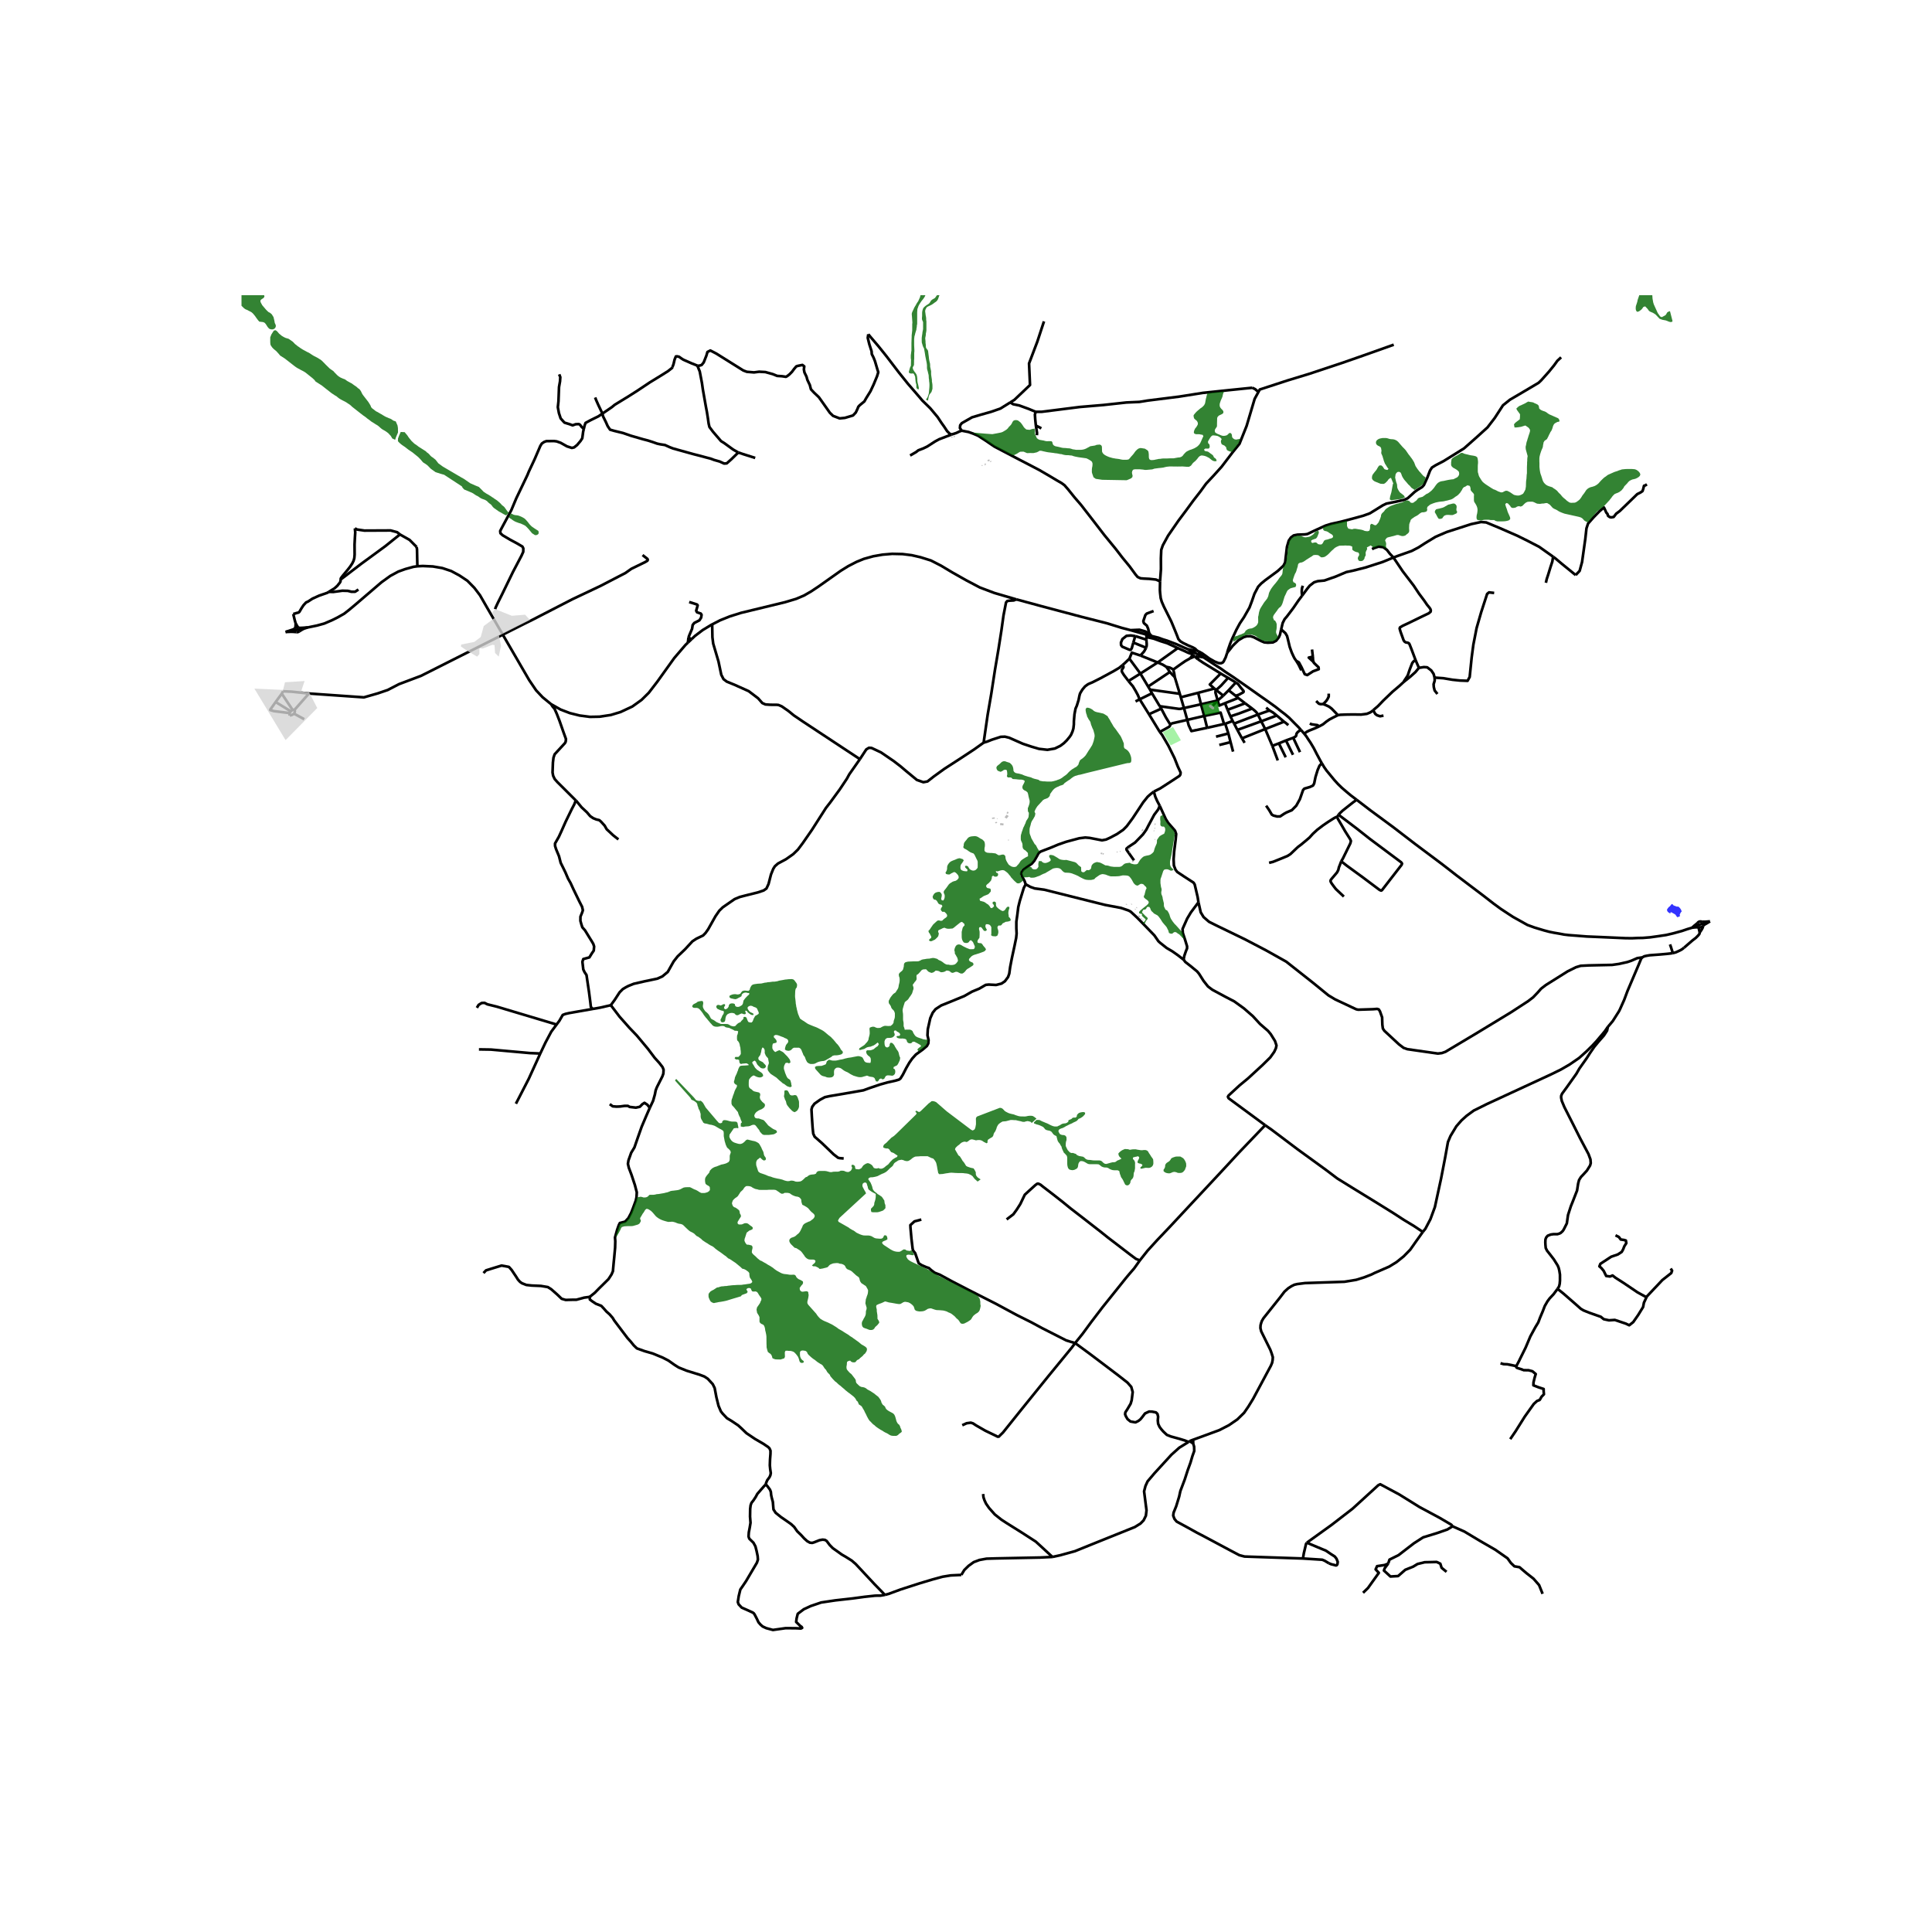 <svg xmlns="http://www.w3.org/2000/svg" width="960" height="960" viewBox="0 0 720 720"><defs><style>*{stroke-linejoin:round;stroke-linecap:butt}</style></defs><g id="figure_1"><path id="patch_1" d="M0 720h720V0H0z" style="fill:#fff"/><g id="axes_1"><path id="patch_2" d="M90 617.189h558V110.01H90z" style="fill:#fff"/><g id="LineCollection_1"><path d="m111.085 233.825-.494-.8-.405-.71M111.085 233.825l-.422-.04-.3.044-.275.15M111.085 233.825l.317.161M110.088 233.98l-.172.162-.13.181" clip-path="url(#p760ea6ea4c)" style="fill:none;stroke:#000"/><path d="m110.186 232.316-.027.812-.071.852M109.785 234.323l-.383.174-.388.155-.552.179-2.034.689M109.785 234.323l-.06.298.015.249M187.376 236.519l1.33 2.29 8.502 14.643 2.574 3.796 2.426 2.586 3.162 2.585M256.36 239.491l-.883.835-4.194 4.898-6.359 8.866-3.125 4.064-2.72 2.687-3.419 2.451-4.374 2.05-3.64 1.108-4.227.638-3.566.067-3.86-.504-3.64-.907-3.418-1.31-3.565-2.015M214.581 298.293l-6.82-6.796-1.038-1.163-.588-1.252-.215-1.2.137-3.72.215-1.808.431-1.253 3.84-4.169.273-.536.098-.985-.9-2.487-1.509-4.312-.999-2.577-.823-1.843-.744-.877-.57-.896M109.293 228.83l.138.574.385 1.62.37 1.292M114.663 233.834l-1.867.125-.699.026-.695.001M111.708 234.454l-.136-.283-.17-.185M637.27 343.36l-2.437.718M637.27 343.36l-1.743.14-.696-.002-.475.071M634.837 344.833l.768-.493.326-.162 1.338-.817M443.52 245.35l-1.806 1.02-1.679 1.147-2.798 2.02M437.237 249.537l-.315-.244-1.024-.516-1.245-.262M437.798 252.323l-.206-1.374-.355-1.412M429.157 237.019l-1.963-.538M429.157 237.019l-.867-.962M442.86 241.997l-1.53-.624-1.47-.685-1.588-.678-1.558-.583-1.737-.665-1.603-.488-1.631-.609-2.586-.646M447.01 243.413l-.072-.25-.134-.229-.188-.194M446.887 244.11l.11-.326.013-.371M448.517 244.97l-.656-.77-.59-.545-.26-.242M634.837 344.833l.061-.25-.001-.256-.064-.25M634.837 344.833l-.12.229M446.366 244.602l.09-.055M445.39 244.669l.327.061.335-.023.314-.105M446.448 245.682l-.079-.574-.001-.257-.002-.249M421.31 234.84l5.884 1.641M378.739 223.366l9.436 2.553 14.503 3.859 9.81 2.488 5.567 1.722 3.255.852M428.29 236.057l-1.573-.773-2.056-.59-3.351.146M446.63 336.249l.846 3.756 1.068 1.763 2.034 1.762 3.236 1.614 10.168 4.929 7.792 4.074 7.585 4.245 10.169 8.026 5.551 4.529 2.509 1.505 6.205 2.916 1.662.772.705.142 5.544-.176 1.492-.122.63.19.446.719.801 2.244.09 2.752.193 1.41.556.847 5.425 5.037 1.752 1.33 1.396.487 6.516.936 4.854.691 1.47-.176 1.35-.474 11.875-7.091 12.691-7.715 6.264-4.082 1.871-1.437 1.633-1.709 1.291-1.477 1.766-1.356 8.164-5.126 3.132-1.545 1.722-.516 2.998-.148 5.048-.109 3.696-.081 2.494-.353 3.176-.705 1.44-.488 2.241-.976 1.846-.264" clip-path="url(#p760ea6ea4c)" style="fill:none;stroke:#000"/><path d="m623.426 355.2-.966.14-1.306.143-2.553.23-3.763.278-1.143.19-.898.197-.774.421M599.19 382.706l1.837-2.178 2.311-3.638.346-.682 1.595-3.566 1.246-3.335 4.227-9.94.546-1.326.334-.802.391-.44M580.46 480.312l.557-.895.237-.983.104-1.227-.007-2.19-.216-1.41-.252-1.063-.37-.909-1.426-2.284-1.202-1.56-1.331-1.684-.494-.981-.12-1.19-.044-.957.052-1.095.29-.735.548-.63 1.12-.434.983-.142h1.5l.74-.224.5-.248.746-.688.39-.587 1.146-2.273.446-3.125 1.06-3.274.657-1.62 1.65-4.233.413-2.632.34-1.28.708-1.135.92-.964 1.293-1.417 1.175-1.884.252-.894-.107-1.383-.73-1.99-3.111-5.86-2.524-5.03-3.355-6.617-.957-2.291-.245-1.18.007-.691.335-.827 1.617-2.203 3.714-5.22 1.11-1.932 2.746-3.891 1.247-1.94 1.564-2.279 1.504-1.833 2.103-2.402 1.168-1.81.279-1.38" clip-path="url(#p760ea6ea4c)" style="fill:none;stroke:#000"/><path d="m530.236 459.109.969-1.19 1.881-3.59 1.656-4.5 2.33-10.738 1.484-7.667 1.054-5.823.95-2.258 2.19-3.626 1.914-2.183 1.9-1.715 2.65-1.939 4.928-2.447 7.41-3.427 16.555-7.657 3.555-1.742 3.259-1.885 3.57-2.447 2.834-2.543 2.145-2.115 1.433-1.539 2.145-2.535.98-1.18 1.162-1.657M444.597 243.899l-1.768-.614-1.43-.675-2.468-1.088M427.284 237.413l2.747.616 2.482.91 2.345.732 1.782.8 1.037.476 1.254.575" clip-path="url(#p760ea6ea4c)" style="fill:none;stroke:#000"/><path d="m431.44 246.886 2.686-1.923 4.805-3.441M630.63 345.718l1.88-.826M630.63 345.718l.93-.113.705-.03.235-.026.206-.035.14-.055.084-.078M505.581 298.057l5.065 3.886 8.628 6.36 7.936 6.097 2.782 2.084 7.525 5.636 5.27 4.095 4.881 3.693 5.213 3.94 3.631 2.82 2.677 1.967 2.503 1.657 2.158 1.408 3.01 1.681 2.379 1.33 2.646.959 3.513 1.06 1.96.516 1.708.349 2.136.363 1.715.325 1.595.19 2.34.178 4.57.357 5.27.217 9.014.4 2.423.034 2.107-.094 2.071-.041 2.615-.208 3.093-.43 2.95-.444 2.668-.626 3.214-.882 1.989-.678 1.793-.538" clip-path="url(#p760ea6ea4c)" style="fill:none;stroke:#000"/><path d="m632.597 344.01-.804.666-.49.39-.674.652M445.556 242.49l-1.187-.217-1.51-.276M445.556 242.49l-.249.076-.224.125-.19.165-.131.186M446.12 242.499l-.282-.036-.282.026" clip-path="url(#p760ea6ea4c)" style="fill:none;stroke:#000"/><path d="m432.32 216.643-.06 3.2.068 1.038.23 2.028.4 1.356.795 1.83 1.316 2.632 1.452 2.922 1.344 3.238.793 1.963.497 1.328.728.808 1.016.627 1.99.966 1.634.679.896.501.7.74M446.616 242.74l-.17-.107-.063-.04-.264-.094M443.52 245.35l.96-.4.306-.128.467-.215" clip-path="url(#p760ea6ea4c)" style="fill:none;stroke:#000"/><path d="m444.645 244.008-.209.204-.266.32-.207.247-.443.571M633.452 347.475l.656-.951.361-.662.172-.486.076-.314M627.588 353.182l3.18-2.735 1.199-.917.847-.854.349-.42.185-.292.104-.49" clip-path="url(#p760ea6ea4c)" style="fill:none;stroke:#000"/><path d="m632.984 345.415.012.329.081.285.112.373.077.416.186.657M622.36 351.954l.381 1.074.169.571.516 1.601M627.588 353.182l-.704.559-.639.373-.831.393-.928.413-1.06.28M392.242 580.226l-4.688.22-16.201.322-3.699.107-2.642.483-2.142.804-1.911 1.378-1.596 1.566-1.098 1.816M329.765 594.364l1.395-.367 4.527-1.667 4.454-1.437 2.642-.854 4.705-1.41 3.786-1.03 3.013-.487 3.978-.19M457.87 257.247l2.695-2.913M457.87 257.247l-1.993 2.005M457.87 257.247l2.65 2.082M461.427 260.11l2.586 1.982M461.427 260.11l-.907-.78M456.52 262.06l2.477-.984 2.43-.966M446.517 258.194l-6.464 1.655M446.517 258.194l1.055 4.28M452.566 256.603l-3.992 1.05-2.057.541M429.316 258.365l-.736-1.357M432.208 263.185l-1.44-2.401-1.452-2.42M424.728 260.623l2.607-1.283 1.981-.975M442.464 268.283l-1.235-4.413M442.464 268.283l6.306-1.473M449.86 271.239l-2.113.44-3.75.78-1.02-2.194-.513-1.982M436.164 270.073l.35-.378.512-.176 5.438-1.236M435.967 250.441l-8.097 5.408M435.967 250.441l1.066 1.143.765.74M434.653 248.515l.547.744.299.46.468.722M431.44 246.886l-6.45 4.14M434.653 248.515l-1.324-.815-1.89-.814M425.013 244.288l3.21 1.297 3.217 1.301M456.52 262.06l.958 2.457M453.795 261.055l.416 1.437.133.46 2.176-.892M427.87 255.849l.71 1.16M427.87 255.849l-2.88-4.823M427.14 241.4l-.788 1.39-1.34 1.498" clip-path="url(#p760ea6ea4c)" style="fill:none;stroke:#000"/><path d="m420.898 245.485.907-2.247 3.208 1.05M424.99 251.026l-4.441 2.769M420.898 245.485l2.132 2.886 1.96 2.655M109.029 264.544l-.671.526M109.029 264.544l.79-.062M109.029 264.544l-4.02-6.033M449.86 271.239l6.306-1.422M449.86 271.239l-1.09-4.429M458.54 266.972l-1.062-2.455M458.54 266.972l.84 1.72M466.645 264.058l-4.885 1.839-3.22 1.075M463.83 276.822l-.973-1.663M439.68 258.555l-5.486-.765-5.614-.782M424.728 260.623l3.462 5.544M424.728 260.623l-1.552.78M420.549 253.795l.906 1.106.712.813 1.024 1.722.823 1.516.714 1.67M418.367 247.821l.63-.529 1.173-1.124.728-.683M113.373 268.026l-3.733-2.036M459.38 268.692l-2.776 1.04M459.38 268.692l.553.98M115.128 258.449l-5.31 6.033M187.376 236.519l-30.462 15.347-8.208 3.091-4.2 2.175-3.696 1.26-5.2 1.488-20.482-1.431M105.498 257.622l3.259.153 6.371.674M427.194 236.481l.09.932M453.795 261.055l2.082-1.803M453.795 261.055l-6.223 1.418M453.795 261.055l-1.836 1.946M453.229 257.173l-.22.297-.049.614.147.564.353 1.235.335 1.172M439.68 258.555l.373 1.294M437.798 252.323l.934 3.091.949 3.14M155.58 211.027l2-.094 3.713.168 3.566.605 3.308 1.108 3.051 1.645 2.978 1.982 2.573 2.62 2.096 2.754 2.683 4.668 1.867 3.215 3.96 6.82M239.456 206.858l1.826 1.424.133.326-.126.339-.883.535-5.114 2.496-2.248 1.586-2.658 1.37-6.59 3.418-10.51 4.977-14.873 7.662-3.117 1.533-7.92 3.995M109.818 264.482l.058.75-.236.758M107.987 266.66l.72-.198.933-.472M432.774 264.089l1.698 3.231.46.755 1.232 1.998M432.224 272.777l3.072-1.699.446-.264.274-.36.148-.38M464.013 262.092l2.632 1.966M457.478 264.517l3.056-1.123 3.48-1.302M427.284 237.413l-.07.956M448.77 266.81l-1.198-4.337M456.166 269.817l-1.285-4.257-6.11 1.25M108.358 265.07l-.45.669M108.358 265.07l-5.634-3.454M476.191 283.395l-2.026-5.428M432.224 272.777l-4.034-6.61M429.997 295.006l2.308-1.146 4.179-2.698 3.087-2.027.32-.489.088-.76-1.009-2.149-1.276-3.24-2.287-4.625-1.598-2.738-.732-1.262-.853-1.095M102.724 261.616l-1.93 2.734-.063.269 1.334.391 5.844.729M107.987 266.66l-.106-.504.028-.417M441.23 263.87l-1.177-4.021M441.23 263.87l6.342-1.397M432.208 263.185l6.486.908.753.105.644-.063 1.138-.265M217.577 159.806l-.245 1.038-.341 2.493-.648.997-1.262 1.496-1.126.904-.852.186-1.773-.56-2.388-1.34-1.5-.53-.989-.125-2.83.031-.853.312-.853.592-.545.872-2.114 4.924-2.217 4.736-.477 1.184-4.16 8.693-1.843 4.393-2.967 5.515-.716 1.34-.477.935.102.841.819.748 2.796 1.651 2.558 1.371 2.012 1.184.341.686-.034 1.277-.648 1.433-3.206 6.107-4.058 8.35-1.569 3.147-.852 1.838-.114.495M454.923 251.005l2.754 1.615M446.448 245.682l1.94 1.312 6.535 4.01M452.566 256.603l-1.706-1.511 2.022-2.034 2.041-2.053M432.208 263.185l.566.904M105.498 257.622l-.488.889M453.229 257.173l1.84-1.681 1.159-1.275 1.449-1.597M460.565 254.334l-1.52-.902-1.368-.812M102.724 261.616l2.286-3.105M468.774 266.296l-.495-.784-.542-.55-1.092-.904M114.663 233.834l-2.955.62M155.58 211.027l-1.492.208-3.051.84-2.61.94-2.978 1.613-3.309 2.384-9.639 8.256-2.292 1.92-1.939 1.515-2.378 1.351-2.039 1.023-3.017 1.296-2.718.75-3.455.711M111.564 235.264l.95-.58.353-.193.397-.2 1.399-.457M109.74 234.87l.944-.189 1.024-.227" clip-path="url(#p760ea6ea4c)" style="fill:none;stroke:#000"/><path d="m111.564 235.264.129-.246.07-.27-.055-.294M109.74 234.87l-3.312.65M109.74 234.87l.07.157.117.17.162.153.32.198M106.428 235.52l2.116-.081.855.035.54.042.47.032M634.833 344.078l-.124-.204-.16-.168-.193-.137M632.51 344.892l1.012-.346 1.311-.468M632.51 344.892l.106.186.142.165.172.138M632.597 344.01l-.091.21-.043.223.006.226.04.223M446.887 244.11l1.63.86M444.762 243.042l1.095.55 1.03.518M446.456 244.547l.11-.067.17-.156.151-.214M484.798 271.997l-.807-.919-1.598-1.6-2.002-2.034-1.558-1.309-1.388-1.043-2.019-1.607-2.969-2.143-3.295-2.306-4.186-2.963-2.806-1.96-2.433-1.695-3.029-2.007-1.781-1.274-2.509-1.6-3.9-2.567M446.456 244.547l.827.216.293.05.941.157M444.762 243.042l-1.903-1.045M444.762 243.042l-.138.283-.045.29-.001.208M442.86 241.997l.681.678.188.254.262.356.587.538M320.461 282.91l-3.95 5.642-.9 1.646-2.654 3.988-3.559 4.86-1.606 2.07-5.198 8.136-3.488 5.036-1.745 2.32-1.764 1.711-2.707 1.903-2.966 1.591-1.15 1.012-.6.956-.846 2.095-.919 3.57-.773 1.67-1.05.736-2.115.716-4.74 1.18-2.06.539-1.897.786-2.299 1.587-2.101 1.454-1.32 1.289-1.41 2.04-2.724 4.848-.989 1.402-.91.942-2.497 1.194-1.487.984-2.746 2.965-2.752 2.628-1.482 1.879-.893 1.58-1.304 2.336-2.033 1.693-1.89.831-4.792 1.004-3.956.904-2.01.805-.995.515-1.113.678-1.157 1.165-1.852 2.849-1.432 1.962" clip-path="url(#p760ea6ea4c)" style="fill:none;stroke:#000"/><path d="m242.163 412.846 1.237-2.629.658-2.351.296-1.531.436-1.13 2.066-4.09.353-.994.085-1.46-.363-.94-1.173-1.532-1.794-1.988-2.5-3.324-4.174-4.992-2.772-2.898-3.615-4.081-3.273-4.299" clip-path="url(#p760ea6ea4c)" style="fill:none;stroke:#000"/><path d="m220.865 376.007 2.747-.48 4.018-.92M242.163 412.846l-1.302 2.984-1.74 4.1-1.356 3.832-1.337 3.861-1.194 1.962-1.023 2.866-.205 1.277.341 1.464.99 2.616 1.261 3.8.716 2.74-.102 1.808-.273 1.276-.989 2.68-.75 1.93-1.023 1.931-1.228 1.308-1.944.5-.409.809-.613 1.744-.785 2.834.102 1.433-.068 2.398-.34 3.676-.205 2.055-.273 3.021-.512 1.184-1.125 1.744-1.16 1.152-2.284 2.243-1.706 1.744-1.875 1.495" clip-path="url(#p760ea6ea4c)" style="fill:none;stroke:#000"/><path d="m285.405 553.183.103-.542.409-.99.853-1.152.33-.725.153-.807-.223-1.49-.134-1.384.074-2.196.156-2.08.015-1.18-.378-.88-.505-.496-1.713-1.166-3.215-1.87-3.14-2.117-1.896-1.823-1.203-1.095-2.481-1.659-1.705-1.027-1.55-1.635-.701-.888-.887-2.087-.784-3.176-.648-3.426-.716-1.464-1.879-2.025-1.247-.82-1.751-.664-4.84-1.498-2.99-1.207-1.513-.95-2.31-1.634-2.088-1.076-3.753-1.556-3.035-.872-2.864-1.028-1.194-1.152-1.16-1.433-1.159-1.277-1.978-2.616-3.001-3.986-.511-.873-1.16-1.339-1.193-1.058-1.092-1.246-.818-.872-2.012-.78-1.398-.934-.853-.653-.068-.966" clip-path="url(#p760ea6ea4c)" style="fill:none;stroke:#000"/><path d="m180.18 474.435.94-1.002 2.976-.93 2.821-.859 1.254.215 1.488.286 1.019 1.145.861 1.288.862 1.288.627 1.001.784.86.705.5 1.645.644 2.036.215 3.37.143 2.585.43 1.254.786 2.193 1.932 1.724 1.646 1.488.43 2.664-.073h1.332l2.899-.786 2.045-.281M329.765 594.364l-1.187-1.248-2.65-2.71-1.848-1.993-2.138-2.278-3.028-3.253-1.484-1.287-2.182-1.37-1.589-.92-1.81-1.303-1.485-1.043-.684-.698-.474-.482-1.142-1.518-.61-.38-.912-.1-1.158.21-1.989.793-.72.21-.861-.096-.987-.555-1.14-1.026-1.126-1.245-1.467-1.416-1.128-1.613-1.202-1.098-1.795-1.26-1.946-1.336-1.96-1.58-.801-1.233-.074-.759-.171-2.08-.416-1.532-.215-1.01-.118-1.186-.312-.807-.935-1.274-.616-.705" clip-path="url(#p760ea6ea4c)" style="fill:none;stroke:#000"/><path d="m329.765 594.364-1.644.28-1.934.01-4.052.441-4.444.6-6.384.715-5.277.787-3.86 1.314-2.612 1.206-2.257 1.695-.43 1.721-.163 1.315 1.603 1.572.429.252.202.385-.475.244-1.64-.094-2.325-.026h-1.807l-1.321.187-.313.043-3.004.424-2.504-.676-1.329-.617-.805-.7-.75-.872-.648-1.37-.824-1.571-.313-.427-.355-.251-1.816-.834-2.311-1.023-1.128-1.206-.312-.854.34-2.21.595-2.46.757-1.085 1.373-2.04 4.06-6.885.37-1.152-.103-1.302-.386-1.87-.445-1.749-.735-1.348-1.551-1.519-.267-.793.089-1.518.341-1.79.297-1.83-.178-2.304.047-2.867.168-1.348.312-.881.757-.97.853-1.294.57-1.081 2.577-2.958.602-.597M442.911 537.364l-.326.23-3.107 1.922-2.906 2.601-6.33 6.918-2.568 3.023-.787 1.722-.52 2.006.906 7.076-.237 2.006-.846 1.721-1.144 1.18-2.152 1.328-15.615 6.283-6.692 2.708-5.548 1.528-2.797.61M366.385 556.775l.118 1.193.386 1.152.58 1.234 1.127 1.627 2.123 2.399 2.464 1.952 2.019 1.314 5.751 3.606 5.047 3.26 2.605 2.38 2.702 2.507.935.827M444.623 536.548l-1.276.505M530.236 459.109l-2.471 3.456-2.212 3.153-2.449 2.495-2.657 2.135-2.716 1.674-5.463 2.372-1.262.624-2.597 1.003-2.999.935-4.378.719-14.68.488-2.906.37-1.073.254-1.099.542-1.217.786-1.38 1.248-1.707 2.237-6.123 7.68-.601 1.03-.305.901-.17.705-.045 1.044.297 1.207 3.4 6.872.49 1.342.43 1.397-.06 1.017-.193 1.044-.46 1.098-6.635 12.377-1.737 2.833-1.618 2.358-2.553 2.494-3.132 2.143-3.547 1.823-8.328 3.057-1.457.526M444.678 538.002l-.009-.774-.046-.68M485.57 580.806l-21.766-.73-1.937-.508-2.9-1.526-10.304-5.502-2.56-1.328-3.392-1.885-4.216-2.29-.816-1.004-.46-1.223.148-1.094.972-2.393 1.091-3.558.46-2.102 1.618-4.276 1.129-3.49 1.023-2.82.728-2.467.668-1.857-.045-1.627-.333-1.124M443.347 537.053l.523.375.536.347.272.227M495.227 582.57l-.563-.332-.98-.59-.898-.379-.883-.06-6.332-.403M487.026 574.912l-.304.461-.823 3.497-.328 1.936" clip-path="url(#p760ea6ea4c)" style="fill:none;stroke:#000"/><path d="m495.227 582.57.89.378 1.025.244.728.212.319-.122.23-.366.119-.86-.468-1.173-.646-.82-1.484-.949-1.781-1.213-2.999-1.247-4.134-1.742M541.336 568.81l-.475-.597-4.335-2.548-7.48-4.013-7.6-4.717-7.066-3.795-.723.345-9.584 8.752-7.875 6.082-9.172 6.593M517.348 582.69l.476-1.464 3.384-1.68 5.7-4.392 3.443-2.224 5.285-1.626 3.74-1.301 1.96-1.193M574.883 593.968l-1.307-3.254-2.078-2.385-2.493-1.952-1.604-1.356-1.127-.975-1.9-.326-1.307-1.246-1.247-1.736-4.572-3.199-5.64-3.253-5.878-3.524-4.394-1.952" clip-path="url(#p760ea6ea4c)" style="fill:none;stroke:#000"/><path d="m507.968 593.588 1.84-1.789 4.037-5.639-1.187-1.301.534-1.193 2.85-.434 1.306-.542" clip-path="url(#p760ea6ea4c)" style="fill:none;stroke:#000"/><path d="m539.08 585.78-1.84-1.517-.476-1.519-1.365-.65-1.9.054-2.554.054-2.672.65-1.602.977-2.97 1.192-2.671 2.332-2.85.163-2.435-2.223.297-.868 1.306-1.735M508.017 132.509l11.39-4.051M468.977 146.08l.505-.92 10.299-3.365 8.184-2.493 12.004-3.99 8.048-2.803M468.977 146.08l-1.405 2.57-3 10.096-2.661 6.668-2.524 3.115-4.133 5.423-2.953 3.273-2.844 3.051-2.063 2.841-2.657 3.418-2.79 3.802-2.786 3.721-3.843 5.565-1.974 3.62-.579 1.683-.134 3.173.024 3.965-.335 4.58M358.413 160.499l2.567.501 1.723.62 1.795.763 2.791 1.8 3.265 2.229 9.308 4.879 4.35 2.251 3.057 1.6 3.756 2.184 2.976 1.777 1.588.909 1.114.813 1.358 1.56 2.36 2.943 2.449 2.835 4.542 5.859 2.648 3.44 1.464 1.903 4.26 5.194 2.48 3.228 2.7 3.282 2.212 3.025.787.935 1.083.488 1.262.109 2.018.098 2.45.268 1.544.651M376.487 149.975l-3.677 2.29-3.457 1.204-3.816 1.075-3.28.973-3.815 2.174-.608.783-.105 1.048.684.977M354.626 161.935l1.739-.561 1.16-.56.888-.315" clip-path="url(#p760ea6ea4c)" style="fill:none;stroke:#000"/><path d="m466.713 144.511 1.036.507 1.228 1.063M385.956 153.465h2.272l14.142-1.79 8.891-.75 8.501-.932 4.858-.214 3.094-.501 11.713-1.468 8.853-1.396 9.519-1.002 7.012-.716 1.902-.185M376.487 149.975l1.086.662 2.272.466 3.525 1.288 2.586 1.074" clip-path="url(#p760ea6ea4c)" style="fill:none;stroke:#000"/><path d="m386.035 158.584-.236-2.291-.117-1.79.274-1.038M389.062 119.765l-2.477 7.544-3.087 8.138.356 8.03-5.818 5.533-1.549.965M388.071 159.658l-.548-.323-1.488-.751M386.426 162.199l.04-.895-.431-2.72M457.349 243.245l.287-1.049.824-2.363.795-1.928.719-1.516.783-1.677 1.302-2.412 1.523-2.257 2.068-3.628.963-2.56.884-2.561 1.38-2.635 1.102-1.175 1.568-1.284 4.622-3.403 2.142-1.98.627-1.227.671-5.772.685-2.345.78-1.147 1.059-.79 1.427-.286 2.698-.096.976-.139 2.16-1.04 1.23-.57 3.327-1.512 2.078-.644 3.763-.834 4.713-1.248 3.614-.997 2.39-.868 1.544-.949 3.214-1.994 1.402-.678 3.2-.637 3.42-.76 1.314-.597 2.635-2.393 1.128-.8 1.618-.984.676-.752 1.261-2.754 1.02-2.658.702-1.099.74-.464.647-.405 2.962-1.543 7.6-4.724 4.544-4.009 4.221-3.828 2.665-3.465 3.095-4.76 2.594-2.085 3.017-1.772 7.652-4.52.946-.895 2.918-3.265 1.92-2.362 1.213-1.683 1.408-1.299" clip-path="url(#p760ea6ea4c)" style="fill:none;stroke:#000"/><path d="m457.349 243.245 1.083-1.313.917-1.197.874-.881 1.345-1.293 1.913-1.125 1.225-.332 1.317-.017 1.187.373 2.724 1.41 1.217.516 1.344.13 1.88-.108 1.207-.63 1.002-1.284.422-.96.447-1.98" clip-path="url(#p760ea6ea4c)" style="fill:none;stroke:#000"/><path d="m485.266 221.984-1.332 1.748-1.959 2.864-2.42 3.196-.819.949-.716 1.424-.567 2.389M483.083 246.282l-.616-.87-.385-.732-.698-1.523-.747-2.074-.738-3.106-.25-.957-.612-1.048-1.584-1.418M446.616 242.74l1.327.69 1.511 1.077 1.235.914 1.996 1.132 1.463.577.905.033.594-.23.393-.454.349-.74.364-.711.596-1.783M484.968 249.803l-.516-1.067-.485-1.003-.884-1.451M489.544 246.72l.11.311 1.723 1.646.078.716-2.115.787-2.155 1.396-.94-.322-1.214-2.607-.971-1.804-.977-.561M489.262 244.74l-.314-2.684M489.544 246.72l-.204-.584-.078-1.396" clip-path="url(#p760ea6ea4c)" style="fill:none;stroke:#000"/><path d="m489.544 246.72-1.81-1.657 1.528-.323M519.298 207.764l-3.987 1.652-6.467 2.087-4.596 1.16-2.523.535-3.98 1.684-4.18 1.463-2.477.236-1.356.423-1.637 1.259-.93 1.155-1.899 2.566" clip-path="url(#p760ea6ea4c)" style="fill:none;stroke:#000"/><path d="m485.526 218.295-.165.49-.14.42-.063.587-.035.597.021.488.122 1.107M578.808 207.472l-5.212-3.695-4.395-2.276-3.822-1.885-3.299-1.438-3.365-1.467-4.86-2.02-1.895-.158-3.713.796-9.13 2.948-4.102 1.762-3.838 2.327-2.547 1.646-2.546 1.324-4.983 1.76-1.803.668M511.31 204.64l.671-.342 1.737-.587.918.11.882.104 1.351 1.016 1.106 1.433 1.323 1.39M527.527 245.965l-1.469-3.935-.75-1.898-.23-.387-.463-.234-.687-.098-.433-.252-.398-.514-.473-1.321-.693-1.907-.333-1.186.14-.414 1.099-.651 1.737-.8 4.6-2.238 1.354-.648 1.942-.932.676-.583.074-.509-.178-.528-.341-.495-.869-1.045-1.113-1.627-1.915-2.563-1.96-2.956-4.081-5.33-3.465-5.15M527.527 245.965l1.258 2.923" clip-path="url(#p760ea6ea4c)" style="fill:none;stroke:#000"/><path d="m523.075 254.178.37-.675.61-.895.57-.895.731-2.184.954-2.454.475-.582.742-.528M511.763 264.657l1.737-1.485 2.086-2.162 3.303-3.167 2.716-2.305 1.47-1.36" clip-path="url(#p760ea6ea4c)" style="fill:none;stroke:#000"/><path d="m528.785 248.888-1.318 1.597-1.825 1.635-2.567 2.058M486.053 273.425l-1.255-1.428M492.592 284.408l-.422-.711-1.5-2.794-1.067-2.09-1.219-2.053-.935-1.383-.58-.912-.816-1.04" clip-path="url(#p760ea6ea4c)" style="fill:none;stroke:#000"/><path d="m491.517 270.76-1.633.725-1.982.787-.913.454-.936.7M498.604 266.515l-1.855.923-1.321.698-1.18.82-1.217.99-1.514.814M488.147 269.586l.555.326.618.088.285.046.301.049.987.122.303.16.32.383M511.763 264.657l-.504.448-.683.427-1.187.495-2.116.271-3.058-.04-2.664.04-2.093.081-.854.136M493.141 262.393l1.196.492.956.464.944.704.961.981 1.406 1.481M493.141 262.393l-1.069.013-.577-.169-.342-.334-.658-.67" clip-path="url(#p760ea6ea4c)" style="fill:none;stroke:#000"/><path d="M495.177 258.483v1.11l-.431.894-.51.752-1.095 1.154M515.585 266.685l-.756.143-.529.1-1.104-.365-.668-.507-.46-.788-.305-.61M534.64 252.527l-.388-1.397-.88-1.292-.69-.526-.811-.62-1.204-.087-1.882.283" clip-path="url(#p760ea6ea4c)" style="fill:none;stroke:#000"/><path d="m556.835 220.976-1.92-.214-.705.572-2.233 6.872-1.684 5.834-1.215 6.227-.627 4.724-.744 7.3-.783 1.432-2.86-.107-2.742-.286-3.408-.573-3.275-.23" clip-path="url(#p760ea6ea4c)" style="fill:none;stroke:#000"/><path d="m535.68 258.623-1.027-1.295-.314-1.25-.079-1.08.41-1.334-.03-1.137M587.2 214.315l-5.177-4.219-2.347-1.978-.868-.646M576.108 217.183l.313-1.396.588-1.79.822-2.684.666-2.004.31-1.837" clip-path="url(#p760ea6ea4c)" style="fill:none;stroke:#000"/><path d="m613.749 180.49-.573.39-.505.149-.256 1.068-.293.926-.78.527-1.193.598-6.488 6.28-1.35 1.008-.934 1.215-.937.163-.52-.108-.653-.461-.23-.759-.423-.448-.42-.96-.45-.946-1.58 1.315-2.311 2.362-2.037 2.327-.588 1.754-.43 3.9-1.215 8.662-.901 3.293-1.483 1.57M492.592 284.408l.869 1.465.913 1.309 1.38 1.668 1.485 1.81 1.432 1.573 1.366 1.329 1.7 1.464 1.632 1.363 2.212 1.668" clip-path="url(#p760ea6ea4c)" style="fill:none;stroke:#000"/><path d="m498.852 303.536 1.472-1.41 1.288-1.021 1.005-.798 1.702-1.342 1.262-.908M499.836 320.979l.6-.995 2.785-5.675.23-.908-.304-.692-1.848-2.915-1.307-2.265-1.417-2.4-.231-.724M498.852 303.536l-.209.402-.3.467M472.947 321.55l1.514-.38 1.678-.674 1.662-.668 2.026-.84 1.084-.699 1.748-1.661.998-.95 1.261-.949 1.663-1.37 1.433-1.226 1.247-1.397 1.684-1.539 2.13-1.614 1.885-1.288 2.182-1.384.765-.4.437-.106" clip-path="url(#p760ea6ea4c)" style="fill:none;stroke:#000"/><path d="m499.836 320.979 2.025 1.595 6.101 4.448 6.169 4.63.564.244.303-.128 7.34-9.472.163-.475-.318-.467-11.681-8.726-3.23-2.548-1.661-1.31-6.229-4.719-.53-.515M500.816 334.127l-1.154-1.088-1.837-1.733-.705-.908-.861-1.173-.393-.719.007-.474.335-.468 2.063-2.434.474-.916.223-.976.397-.983.47-1.276M382.233 329.547l-.707 1.392-1.476 4.8-.566 2.286-.342 2.78-.378 2.685v2.454l.096 1.953-.17 1.647-.601 2.935-1.017 4.706-.616 3.207-.328 2.42-.452 1.297-1.183 1.585-1.266.86-2.003.51-2.776-.144-1.115.123-2.402 1.4-2.701 1.12-2.88 1.644-5.492 2.252-3.105 1.245-2.107 1.382-1.054 1.329-.905 2.033-.92 4.122-.12 2.265.401 1.762-.104 1.261-.519.95-1.58 1.355-2.532 1.837-1.366 1.512-1.075 1.539-1.15 2-1.263 2.467-.868 1.39-.52.42-1.491.435-2.843.63-2.709.76-4.097 1.382-2.16.793-3.94.692-1.78.307-3.171.547-3.651.61-1.826.4-1.78.959-2.08 1.475-.846 1.152-.281.976.14 2.671.278 4.117.238 2.255.536 1.148 2.64 2.312 4.416 4.242 1.69 1.294.66.13 1.402.114M382.233 329.547l-.376-1.15-.83-1.537-.482-1.242.14-.575.659-.941 1.65-1.202 1.507-1.018.935-1.078.95-1.64.713-1.288.771-.55 3.69-1.41 2.834-1.187 2.94-1.023 4.839-1.302 2.27-.285 1.633.142 4.607.892 1.51-.279 1.514-.693 2.574-1.364 2.316-1.586 1.314-1.329 2.189-2.956 2.501-3.777 1.433-2.176 1.67-2.082 1.068-.949 1.225-.956M432.201 300.301l-.98-1.857-.668-1.519-.556-1.919M471.495 419.339l-13.644-10.062-.245-.556.29-.495 4.082-3.762 3.072-2.535 5.425-4.99 2.918-2.874 1.462-2.055.63-1.348.223-1.045-.549-1.654-1.586-2.56-1.009-1.207-3.007-2.61-2.646-2.888-3.354-2.921-3.576-2.582-3.346-1.741-4.822-2.595-1.636-1.225-1.649-2.09-1.691-2.671-.72-.854-2.381-1.961-1.99-1.551-.653-.861" clip-path="url(#p760ea6ea4c)" style="fill:none;stroke:#000"/><path d="m446.63 336.249-2.858 3.83-1.35 2.265-1.04 2.332-.675 1.519.096 1.485.868 2.637.72 2.366-.015.76-.452 1.124-.577 1.682-.254 1.397M382.233 329.547l1.77.98 1.615.572 3.567.472 13.47 3.376 5.487 1.37 3.694.921 5.908 1.113 2.865.976.779.434 2.374 2.203 2.999 3.071 3.437 3.553 1.499 2.17.66.61 2.412 1.912 2.13 1.254 2.153 1.518 2.04 1.594M471.495 419.339l2.301 1.602 6.989 5.267 2.707 2.04 10.76 7.817 4.078 3.087 5.856 3.627 9.146 5.616 5.932 3.688 3.892 2.532 3.855 2.328 3.225 2.166M424.786 469.72l2.858-3.61 3.666-4.025 4.647-4.881 6.872-7.375 8.914-9.538 4.817-5.173 5.061-5.477 8.243-8.619 1.63-1.683M400.665 500.52l-1.209 1.652-8.802 10.736-9.916 12.269-6.961 8.69-1.095 1.067-.43.45-.461.034-.647-.337-3.928-1.888-3.43-1.97-1.157-.76-.846-.27-1.559.217-1.618.745M442.911 537.364l.436-.31M400.665 500.52l5.426 3.984 10.65 8.052 3.422 2.684 1.425 1.614.534 1.91-.192 1.573-.191 1.498-.388 1.295-1.262 2.128-.698 1.071-.104.719.282.732.624 1.07 1.098.895 1.87.326 1.099-.543.742-.596.712-.868.99-1.308 1.529-.715 1.097.036 1.45.286.575.576.238 1.003-.12 1.437.135 1.234.549 1.193.62.818.744.858 1.332 1.252 1.49.596 3.29.907 1.88.572 1.398.555M424.786 469.72l-2.127 2.987-1.59 1.83-1.5 1.79-8.683 10.838-4.246 5.558-3.206 4.366-2.77 3.431" clip-path="url(#p760ea6ea4c)" style="fill:none;stroke:#000"/><path d="m343.345 454.488-.744.215-1.802.466-1.528 1.395.04 1.037.352 3.972.431 3.685.157.715.822 1.073 1.293 3.722.548.357.549.358 1.724.751.979.322.862.787 1.292.966 1.019.394.862.322 4.465 2.433 6.15 3.184 10.303 5.223 7.834 4.222 5.367 2.683 4.035 2.182 9.01 4.58 1.723.537 1.577.451M424.786 469.72l-1.414-.548-1.897-1.4-8.598-6.585-1.413-1.137-1.608-1.273-3.11-2.421-2.569-2.002-5.292-4.087-2.776-2.273-3.375-2.65-2.022-1.556-1.927-1.474-1.015-.815-.765-.364-.466.008-.687.505-2.16 1.953-1.781 1.632-.534 1.098-1.129 2.359-1.35 2.115-1.248 1.722-2.508 1.911M565.079 509.113l1.057-1.98.238-.515 2.181-4.405 1.767-4.19 1.9-3.484 1.039-1.707.673-1.783.99-2.339.771-2.006 1.002-1.742.802-1.078 1.432-1.525 1.528-2.047M613.596 483.449l-.954 2.033-.31 1.606-1.861 3.02-1.822 2.61-1.486 1.167-1.292-.613-4.084-1.37-2.17.142-1.965-.425-1.085-.896-1.758-.614-2.532-.897-2.12-.85-1.034-.613-1.964-1.747-4.445-3.871-2.255-1.819M559.196 508.047l1.189.33 1.343.048 2.326.472 1.025.216M567.628 510.624l-.141-.122-.227-.128-1.397-.439-.506-.172-.275-.223-.044-.152.04-.275M567.725 510.885l-.097-.26M567.628 510.624l2.009.02 1.447.377 1.24 1.039-.413 1.369-.413 1.7-.052 1.132 1.809.708 2.016.661v.803l.103 1.18-.878.897-.672 1.18-1.034.424-1.189 1.086-3.36 4.72-3.463 5.523-1.964 2.88M613.596 483.449l.132-.28 5.788-6.137 3.309-2.596.31-.897-.517-.803" clip-path="url(#p760ea6ea4c)" style="fill:none;stroke:#000"/><path d="m602.046 460.368 1.24.614.724.944 1.292.188.62.19.155.99-.723 1.134-.466 1.18-.516.944-1.448.944-2.48.85-4.032 2.644-.362.944.723.613.879 1.086.93 1.888 1.448.19.93-.378 1.086.85 3.1 1.982 5.17 3.494 3.28 1.79M192.262 411.321l1.128-2.17 3.681-7.158 4.275-9.382M207.424 381.814l-1.98 2.662-2.139 4.013-1.959 4.122M178.487 391.092h1.069l3.384.054 14.488 1.302 3.918.163M220.865 376.007l-8.713 1.526-1.425.325-1.01.38-1.246 2.17-1.047 1.406M177.715 375.58l.653-1.084 1.128-.705 1.069-.054 1.069.542 3.503.868 22.287 6.667M227.233 411.484l1.129.813 1.425.109 1.306-.054 1.603-.217h1.306l.653.38 2.316.27 1.484-.325.95-.976.772-.488 1.069.705.917 1.145M155.272 203.856l.134.888.112 5.368.062.915M354.626 161.935l-.648-.25-1.024-1.028-1.09-1.651-1.024-1.434-1.398-2.118-2.762-3.303-2.933-2.867-1.398-1.652-3.99-4.611-3.376-4.207-4.638-6.076-3.001-3.74-3.035-3.552-.716-.872" clip-path="url(#p760ea6ea4c)" style="fill:none;stroke:#000"/><path d="m259.89 136.259.512.062 1.057-.28.785-.966 1.023-2.587.375-1.308 1.057-.561.75.374 1.5.779 4.434 2.773 5.627 3.521 1.33.499 2.66.218 1.91-.25 2.318.125 2.797.78 1.602.654 1.842.124 1.432.218.546-.311.784-.623.921-.935.784-1.06.819-.966.58-.187 1.705-.342.682.53-.137 1.121.205 1.122.784 1.62.307 1.153.92 1.932.41 1.59 1.16 1.246 1.807 1.714 1.569 2.212 2.523 3.583 1.194 1.153 2.455.935 1.944-.187 3.035-.904 1.023-1.09.648-1.371.307-.78.477-.529 1.773-1.465.683-1.215 1.603-2.586 1.193-2.555 1.261-3.054.444-1.464-.273-.873-.955-3.24-.545-1.371-.648-1.278-.069-1.029-.852-2.648-.58-2.368.205-1.34M339.178 169.756l1.022-.592 1.228-.717.785-.623 1.807-.685 1.5-.717 2.9-1.87 1.534-.841 4.672-1.776" clip-path="url(#p760ea6ea4c)" style="fill:none;stroke:#000"/><path d="m250.585 136.821.405-1.06.41-1.746.477-1.184.511-.031.682.156.819.592.784.499 3.103 1.37 2.115.842" clip-path="url(#p760ea6ea4c)" style="fill:none;stroke:#000"/><path d="m275.134 168.634-1.944-1.122-3.307-2.399-1.16-.717-3.001-3.49-1.33-1.776-.307-1.308-.273-1.963-.375-2.369-.409-2.15-1.091-6.2-.341-2.4-.819-4.3-.886-2.181M224.508 154.133l-1.481 1.01-2.967 1.464-1.842.997-.34.935-.3 1.267M208.397 139.5l.41 1.06-.103 1.557-.375 2.12-.205 5.358-.239 2.15.41 2.213.647 1.963 1.024 1.153.409.436 1.841.56 1.194.437 1.125-.405 1.194-.062.443.28.614.81.791.676M250.585 136.821l-.107.28-1.534 1.215-2.626 1.651-4.126 2.524-4.57 3.054-3.58 2.275-4.945 3.022-1.057.872-1.672 1.153-1.86 1.266M221.799 148.131l.34.904.785 1.776 1.584 3.322M275.134 168.634l-.511.499-2.114 2.056-1.672 1.496-.989.062-1.637-.748-2.08-.592-1.33-.499-1.807-.467-1.944-.53-2.455-.622-7.742-2.15-1.364-.53-1.664-.76-1.746-.269-1.16-.249-1.67-.592-1.74-.56-1.807-.468-4.637-1.34-2.865-.997-3.308-.81-1.535-.437-.886-1.308-.648-1.465-1.091-2.212-.224-1.009" clip-path="url(#p760ea6ea4c)" style="fill:none;stroke:#000"/><path d="m281.443 170.66-4.535-1.434-1.774-.592M214.581 298.293l.31.308 1.84 2.254 2.018 1.88 1.175 1.395 1.117.77 1.174.482 1.137.269.665.59 1.313 1.45.764 1.342 1.273 1.18 1.077 1.02 2.017 1.593M220.865 376.007l-.667-.757-.215-1.878-.47-3.632-.94-6.37-.725-1.09-.47-.985-.333-2.88.333-1.002 2.272-.626.862-1.414.763-1.11.137-1.538-.313-.966-.568-.966-1.077-1.736-1.45-2.361-.979-1.11-.353-1.091-.371-1.324.019-1.557.646-1.592.255-.787-.294-1.289-1.058-2.075-.9-1.86-1.254-2.577-1.058-2.309-.96-1.7-.979-2.29-.881-1.807-.881-1.77-.627-2.452-1.097-2.648-.372-1.181-.02-.93 1.43-2.505.94-2.04 1.587-3.578 2.272-4.67.96-1.826.552-1.435M484.474 280.3l-2.526-5.338M481.948 274.962l-2.71.986M484.798 271.997l-.645.415-.556.436-.422.563-.141.793-.26.292-.826.466M481.868 281.29l-2.63-5.342M479.239 275.948l-2.634 1.087M479.151 282.225l-2.546-5.19M476.605 277.035l-2.44.932M471.849 263.735l1.254 1.037M478.513 268.956l-2.7-2.299M478.513 268.956l-7.01 2.736M480.131 270.238l-.49-.407-.46-.394-.668-.48M471.502 271.692l-1.464-2.892M474.165 277.967l-1.273-3-1.39-3.275M462.857 275.16l4.582-1.84 4.063-1.628M462.857 275.16l-1.725-3.146M473.103 264.772l.584.34.7.406 1.426 1.14" clip-path="url(#p760ea6ea4c)" style="fill:none;stroke:#000"/><path d="m470.038 268.8 2.301-.854 3.474-1.289M473.103 264.772l-4.33 1.524M468.774 266.296l1.264 2.504M459.933 269.672l4.39-1.676 4.45-1.7M459.933 269.672l1.199 2.342M458.603 276.578l-4.204 1.05M458.603 276.578l.925 3.532M458.603 276.578l-.826-3.235M453.176 274.537l4.6-1.194M456.604 269.732l.568 1.748.605 1.863M456.604 269.732l-.438.085M470.038 268.8l-8.906 3.214M445.39 244.669l.274.333.123.147.178.174.483.359M445.39 244.669l-.137-.062M432.201 300.301l1.47 3.227.77 1.691.912 1.44 2.545 2.928.425 1.203-.192 2.14-.573 4.55-.191 2.733.107 2.327.619 1.602.672.839 2.424 1.619 3.618 2.34.426.692.458 1.943.631 2.707.307 1.967M632.93 345.38l.054.035M634.356 343.57l-.264-.115-.287-.054-.291.009-.282.07-.256.129-.215.18-.164.221M632.984 345.415l.36.145.392.036.384-.08.338-.183.259-.271M122.556 220.557l-.598.37-2.996 1.035-2.493 1.127-1.737 1.128-.646.265-.965 1.046-.712 1.07-.845 1.435-.313.246-.638.149-1.32.401M110.409 235.548l.413.037.455-.125.287-.196M420.549 253.795l-1.67-2.204-.534-.84-.304-.57.059-.61.505-.746.074-.176-.015-.258-.127-.23-.17-.34" clip-path="url(#p760ea6ea4c)" style="fill:none;stroke:#000"/><path d="m366.568 276.767 1.325-.401 1.76-.7 3.32-1.073 1.538-.057 1.584.393 2.677 1.182 2.429 1.073 3.276 1.09 2.702.795 3.164.362 2.743-.472 2.074-1.005 1.335-1.004 1.053-1.038 1.093-1.327.496-.726.55-1.246.333-1.115.176-1.53.014-1.238.217-2.55.394-2.1.483-1.096.646-2.083.297-1.512.244-.922.431-.753.527-.827.92-1.085.72-.536.4-.277.55-.258 1.113-.468 2.947-1.492 5.077-2.753 1.976-1.176 1.215-1.02M428.19 266.167l4.584-2.078M460.565 254.334l.856.62.987 1.323 1.024 1.206.03.326-.178.217-1.054.576-.356.217-1.354.51M453.229 257.173l1.42 1.097 1.228.982M452.566 256.603l.316.248.347.322M444.578 243.823l.019.076M427.214 238.369l-4.143-1.31M427.14 241.4l.171-.664.036-.713-.059-.73-.074-.924M427.14 241.4l-4.78-1.92" clip-path="url(#p760ea6ea4c)" style="fill:none;stroke:#000"/><path d="m320.461 282.91 2.372-3.624 1.01-.609.971.07 1.987.929 1.543.734 4.722 3.224 2.516 1.933 2.083 1.768 4.035 3.328 2.41.844 1.527-.283 2.447-1.914 3.879-2.798 3.095-2 2.663-1.722 5.328-3.507 3.52-2.516M378.739 223.366l-.918.393-1.512.085-.905.122-.484.542-.943 4.843-.79 5.66-1.08 6.88-.572 3.38-.755 4.458-1.363 8.837-1.35 7.839-1.499 10.362M265.409 232.694l2.983-1.538 3.607-1.451 4.235-1.33 6.749-1.633 9.595-2.327 4.135-1.24 2.912-1.24 2.58-1.48 2.779-1.844 4.022-2.843 4.316-3.051 2.779-1.723 3.11-1.602 2.746-1.119 3.473-.967 3.475-.604 3.573-.303 3.904.09 3.407.424 3.276.755 3.87 1.21 3.776 1.937 4.127 2.477 5.299 2.991 5.043 2.66 5.368 2.027 8.191 2.396M265.409 232.694l.086 4.778.297 2.386 1.964 6.646 1.044 4.962.843 1.644 1.222.918 2.851 1.163 5.297 2.378 3.506 2.66 1.572 1.777 1.158.516 1.795.121 2.376.008.705.074 1.21.508 2.486 1.73 1.996 1.627 3.4 2.305 6.972 4.6 14.272 9.415M257.7 238.223l1.326-1.253 2.882-2.187 3.143-1.904.358-.185M132.256 196.903l.132 1.542-.059.92-.074 1.167-.12 2.36.024 3.793-.112 1.292-.282 1.017-.49.985-.772 1.171-.935 1.194-1.882 2.27-.478.632-.193.312-.092.442" clip-path="url(#p760ea6ea4c)" style="fill:none;stroke:#000"/><path d="m122.556 220.557 2.122-1.31 1.083-.99.422-.556.43-.516.283-.501.015-.624.012-.06M149.047 199.175l-5.454 4.368-8.993 6.588-7.677 5.869M155.272 203.856l-2.633-2.65-3.592-2.031M132.256 196.903l.793.43 2.765.401 9.77-.047 2.429.66 1.034.828M444.645 244.008l.083.147.063.08.11.14.224.174.128.058M444.645 244.008l-.048-.11M422.612 320.635l-2.442-3.451-.37-.556.029-.38.683-.603 2.479-1.641 2.961-3.051 1.217-1.708.727-1.411 2.25-4.204 1.491-1.98.564-1.349M428.29 236.057l-.423-1.784-.475-1.125-1.099-.922-.215-.746.78-2.286.519-.535 2.531-.95M422.36 239.48l.358-1.219.353-1.202" clip-path="url(#p760ea6ea4c)" style="fill:none;stroke:#000"/><path d="m422.36 239.48-.579 2.069-.378.604-.394.033-2.813-1.2-.408-.576-.037-.956.542-1.302 1.529-1.194 1.61-.135 1.639.236M492.592 284.408l-.86.977-.69 1.6-.795 2.59-.49 2.38-.422.793-1.166.543-2.07.603-.483.53-1.194 3.41-1.336 2.413-1.648 1.675-2.1.895-.795.46-1.484.984-1.12.013-1.359-.345-.624-.36-.972-1.664-1.128-1.654M256.57 237.61l.357-.95.98-2.305.237-1.452.594-.746 1.93-.989.623-1.004.163-1.044-.282-.461-1.425-.488-.297-.584.557-1.973-.208-.318-1.061-.353-1.9-.583M257.7 238.223l-1.34 1.268M257.7 238.223l-1.13-.613M256.57 237.61l-.21 1.881M122.556 220.557l1.638.046 3.385-.46 2.048.054 1.277.325h1.425l1.247-.814" clip-path="url(#p760ea6ea4c)" style="fill:none;stroke:#000"/></g><path id="PatchCollection_1" d="m624.546 341.09.097.203.207.217.111.203.15.088.318-.06.512-.23.186-.191-.126-.224-.015-.264.156-.318.29-.55.244-.196.015-.176-.134-.394-.23-.434-.304-.4-.505-.481-.483-.028-.214.014-.268-.15-.304-.073-.646-.279-.363-.474-.17.054-.268.156-.208.285-.334.4-.363.257-.431.55-.2.345-.03.279.178.427.341.372.624.387.133-.054.075-.394.118-.013.23.068.46.264.498.271.341.21.252.21z" clip-path="url(#p760ea6ea4c)" style="fill:#00f;fill-opacity:.8"/><g id="PatchCollection_2"><path d="m611.988 101.928-.594-.082-2.79.027-.594-.163-.564-.217-.653-.135-.653-.217-.594-.136h-.653l-.594-.054-.594-.217-.623-.054-7.6.76-2.434.135-2.376.57-8.49.895-.267-.543 10.984-1.655 1.366-.244 5.076-.407 9.233-1.085 2.256-.407.743-.163.326-.352.148-.435.12-.677-.179-.543-.089-.543-.297-.515-.564-.325-.505-.326-.504-.353-.416-.434-.267-.543-.089-.542.03-1.167.712-1.193.178-.57.03-.543v-.542l-.149-.543-.415-.434-.505-.352-.356-.461-.06-.543v-.542l.416-2.66-.089-.65.06-.787 1.009-.597.445-.353.386-.461.267-.488.238-.488.356-.462.297-.488.208-.515.059-.543-.118-.57-.238-.542v-.543l.445-.895.683-.95.416-.407.356-.488.801-.84.505-.326.535-.272.534-.217h.623l.594.027.623-.027.416-.407.326-.488.268-.489.326-1.383.208-1.112.238-.869.564-1.112.326-.705.208-.515.178-.57.149-.543.356-1.058.297-.488.415-.461.327-.489.089-1.275-.09-.705v-.706l.18-.596.118-.652-.356-.488-.357-.46-.415-.435-.505-.299-.535-.298-.564-.19-.534-.299-.238-.57-.118-.542.148-.57.446-.38.594-.135.593-.054h1.247l.564.162.623.11.624.08.564.055.624.081.564.054.593.082.594.163.505.27 3.325 1.602.534.19.535.244.623.244 1.069.488.534.271.505.353.089.543.059.542v.597l-.505.353-.593.027-.624-.027h-.653l-.653-.136-.623-.162-.594-.082-.623-.027-.624.027-.357-.461-.385-.461-.534-.3-.594.191-.446.407.505.271.416.408.148.569-.356.461.089.516.415.38.535.19.505.325 1.038.976.98.814 1.633 1.6.416.381.386.407.207.515-.296.516-.386.434-.832 1.22-.683.49-.534.325-.623.244-.594.19-.445.38-.267.515-.03.57v.542l.089.57-.09.543-.296.515-.505.298-.653-.027-.504-.352-.505-.38-.594.027-.624.136-.504.406-.653.163-.683-.027-.416-.434-.623-.108-.624.081-.474.352-.416.435-.535.38-.445.406-.386.435-.505.407-.682 1.03-.178.597.059.543-.09.57-.385.433-.505.38-.504.353-.446.38-.475.38-.385.488-.327.488-.386.435-.386.46-.237.516v1.166l-.12.543v2.116l-.088.651v2.306l-.179.543-.326.488-.327.461.09.57 1.989 7.921.208.625.355.406.594.136.535.244.207.515-.207.543-.416 1.926-.089.95.238 1.085.178.542.059.543.178.515.267.516.149.543.178.542-.416.407-.623.135-.505.3-.416.46-.266.488.089 1.33.237 1.356.238.787 1.454 3.2.92 1.303.594.271 1.396-.76.326-.46.267-.516.475-.325.594-.19.95 3.689-.178.298-.594.082-.623-.163-.564-.244-.594-.217-1.218-.217-1.038-.38-1.544-1.628-.95-.596-.98-.407-.475-.299-.564-.786-.89-.923-.713.271-.297.489-.386.434-.475.38-.534.352-.624.109-.356-.489-.118-.542v-.57l.059-.542.356-1.059.178-.596.119-.597.178-.543.386-1.112.06-.542.118-.543.237-.488.446-.38.475-.325.326-.489.12-.542-.209-.57.06-1.302.06-.543.029-.542-.119-.543v-.57zM323.1 400.844l-.623.19-.624.162-.594.19-.623.054-.624-.027-.593-.135-1.336-.407-.653-.325-.564-.299-.535-.352-.505-.299-.593-.244-.564-.298-.564-.38-.475-.38-.535-.297-.683-.136-.653.054-.504.326-.356.515-.09.57v.596l.03.542-.237.57-.475.38-.624.135-.653.027-.683-.081-.653-.271-.594-.136-.593-.19-.535-.38-1.662-1.844-.356-.46-.06-.597.534-.298.624-.055.623-.027h.624l1.099-.38.534-.243.208-.543.178-.542.771-.597.594.136.594.163.594.027h.653l.594-.082 1.157-.27.624-.082.564-.136.623-.19 1.158-.27 1.187-.163.624-.136 1.722-.325h.564l.564.162.564.217.357.488.504 1.03.445.38.624.163 1.158.081.148-.623v-.651l-.09-.57-.385-.515-.505-.352-.445-.488-.238-.516-.089-.542.327-.46h1.336l.564-.164.594-.244.475-.406.475-.38.534-.325.445-.76-.415-.623-.505.38-.475.379-.564.352-.594.217-.593.244-.653.082-.624.162-.534.299-.505.298-.653.163-.653.19-.594.027.06-.597 1.009-.678.534-.325.475-.353.356-.434.416-.434.356-.46.268-.516.089-.596.296-1.112.09-.57v-.57l-.03-.569-.06-.542.09-.542.563-.244.594-.136.565.054.504.244.594.19h.593l.594-.081.505-.298.564-.272.564-.162.594.027.623.054.98-.054.742-.651.326-.597.03-.542.386-1.166.06-.597v-1.166l-.178-.542-.268-.488-.564-.542-.326-.489-.178-.569-.298-.488-.385-.515-.12-.543.06-.542.297-.542.267-.516.357-.488.386-.488.385-.434.861-.596.268-.488.356-.516.297-.515.148-.542.09-.624.148-.57.118-.542.06-.57v-.569l-.06-.542-.207-.543-.06-.732.297-.488.505-.434.445-.353.327-.46.297-1.112.03-.543.088-.57.386-.433.564-.19.564-.108 1.812-.082h1.543l.594-.081.564-.244.534-.298.564-.136.594-.081.564-.109.594-.054.564-.027.594-.136.593-.108.564.027.624.163.564.162.416.353 1.009.46.535.353.474.38.505.325.564.245h.594l.594.135.653.027.564-.054.593-.163.475-.352.387-.461.326-.488-.06-.543-.177-.623-.297-.516-.297-.542-.327-.488-.03-.705-.148-.461.06-.57.207-.596.297-.57.416-.38.564-.162.564.054.534.244.476.299.563.298 1.07.515 1.009.38 1.395-.027.386-.353.089-.678-.713-1.627-.742-.705-.505.298-.326.488-.535.272h-.653l-.653-.19-.385-.543-.238-.542-.119-.57-.03-.57v-1.735l.357-1.491.296-.488.416-.407-.06-.542-.445-.407-.445-.38-.594.19-1.633 1.302-.742.623-.534.353-1.247.108h-.594l-.653-.162-.564-.244-.623.19-.564.298-.565.244-.534.298-.059.542.267.543-.09.542-.147.542-.386.461-.416.407-.445.407-.623.271-.535.271-.653.027-.416-.434.386-.46.475-.326.03-.542-.297-.516-.237-.515-.357-.46-.178-.57.416-.434.326-.461.297-.461.356-.488.297-.461.416-.407.831-.76.445-.379.565-.081.593.163.594-.055.415-.406.446-.38.534-.353.416-.434.03-.542-.356-.57-.654-.624h-.771l-.416-.433-.208-.516.237-.515.416-.65-.327-.516-.623-.108-.505-.299-.297-.488-.296-.515-.446-.407-.623-.108-.416-.516-.119-.569.238-.543.297-.488.416-.38.564-.244.564-.108h.593l.416.38.297.488.03.542-.119.597-.119.542.208.543.564.108.327-.46.178-.516.059-.57-.03-.542-.237-.543-.149-.542.208-.515.743-.922 1.008-1.41.446-.407.505-.298.474-.299.565-.19.564-.135.594-.38.504-.65v-.543l-.237-.543-.416-.488-.445-.434-.564-.244-1.188.57-.504.352h-.653l-.653-.163-.268-.488.297-.46.237-.543.09-.597v-.569l.148-.542.297-.516.356-.46.445-.407.505-.272.653-.271.535-.19.593-.271.594-.217.564-.082.564.163.594.19.356.434-.297.543-.356.515-.356.461-.208.542-.03.678.09.57.415.406.712.272.683.081.594.027.178-.57-.445-.433-.445-.461-.06-.543.594-.08.505.243.297.515.326.488.475.326.535.217.623.027.564-.217.415-.38.357-.46.03-.57v-1.708l-.178-.543-.268-.488-.712-1.492-.386-.515-.594-.217-.594-.244-.593-.38-.565-.407-.534-.325-.594-.271-.386-.515.178-.543.03-.543.149-.542.386-.542.445-.516.356-.488.416-.434.534-.27.594-.136 1.247-.109.564.082.564.217 1.069.677.534.245.445.406.386.434.149.57.059.596-.03.597-.118.57-.03.596.03.543.445.434.534.217 1.158.108h.594l1.366.163 1.127.678.594-.055.594-.162.564-.055.535.245.267.488.03.542.118.542.208.516.267.488.297.488.327.488.534.38.504.298.594.163h.683l.535-.19.385-.46.416-.435.356-.488.297-.488.386-.434.475-.353.98-.623.504-.272.535-.244-.06-1.247-.445-.434-.415-.434-.535-.325-.415-.434-.179-.624v-.597l-.059-.57-.207-.569-.268-.515-.119-.542v-1.112l.06-.543.178-.57.149-.569.207-.515.178-.57.208-.57.267-.487.208-.516.268-.515.296-.895.624-.95.237-.487.119-1.085v-.542l-.327-.489-.059-1.193.237-.57.179-.515.178-.57.089-.569v-.57l-.357-1.382-.237-1.167-.208-.57-.534-.46-.535-.244-.504-.353-.297-.488-.03-.57.178-.542.297-.515.267-.543.149-.542-.564-.353-.683-.135h-.623l-.683-.055-.624-.081-1.306-.081-.594-.543-.594-.054h-.682l-.327-.488.149-.542v-.543l-.06-.543-.09-.57-.592-.216-.594.163-.535.38-.594.27-.564-.19-.563-.243-.327-.543-.149-.542.208-.542.416-.38.564-.434.445-.434.446-.407.564-.217h.623l.564.217 1.128.353.416.352.415.434.297.516.178.569.09.542.03.543.296.488.505.353.593.135.564.082 1.218.325.534.244.534.217.564.163.594.19.564.135.594.163.564.271.534.19 1.663.407.505.38 1.187.216h.623l.594.055.624.027h1.217l.683-.109 1.217-.325.534-.217.564-.19.505-.244.535-.325.474-.38 1.01-.705.475-.434.386-.434.505-.489.445-.38.475-.352.505-.298.534-.352.534-.272.416-.406.356-.461.149-.597.445-1.004 1.098-.813.475-.434.416-.434.356-.515.891-1.438.326-.461.95-1.519.208-.542.208-.57.178-.57.297-1.383.03-.433-.06-.57-.296-1.085-.179-.597-.267-.515-.208-.542-.297-.732-.148-.543-.119-.543-.326-.515-.357-.488-.296-.57-.268-.488-.118-.569-.208-.543-.12-.57-.088-.542v-.542l.356-.461h.594l.594.163.504.244.535.325.505.461.534.271.623.19.564.109.624.135 1.158.271.593.326 1.01.651.237.488.327.488.326.516.238.488.594.976.266.489.298.488.772.976 1.336 1.899.355.488.298.515.207.488.238.515.534 1.302.03.76v.542l.208.542.504.299.505.352.416.407.326.462.267.46.209.543.177.515.12.542.029.57v.542l-.149.543-.534.244-.683.027-.683.136-14.13 3.444-2.821.733-.683.108-.564.19-.623.163-.535.244-.534.352-.475.353-.475.406-.505.299-.564.38-.504.352-.475.353-.387.488-.593.244-.594.163-.534.271-.594.244-.535.271-.504.353-.445.434-.357.46-.772 1.085-.118.652-.357.488-.474.38-1.247.46-.535.353-.386.46-.445.462-.386.434-.415.434-.387.434-.326.488-.297.488-.238.516-.207.515.326.732-.089.434-.118.515-.298.515-.296.543-.327.488-.297.516-.207.569-.12.542-.148.543-.178.57-.089.541v1.167l.06.542.207.57.208.515.178.57 1.247 2.196.445.407.535 1.03.267.489.534.678-1.039 1.22-1.128 2.115-.95 1.302-1.365.787-1.455 1.003-.268.054-.563.624-.268 1.14-.03 1.03.891 1.247.03.57-.504.38-.476.38-.623.216-.624-.081-.445-.407-.445-.38-.446-.46-.415-.462-.416-.433-.326-.516-.416-.461-.356-.461-.416-.407-.564-.434-.534-.352-.624-.109-.653.109-1.187.38-.653-.11.178.57.564.19.148.515-.178.543-.564.27-.653-.053-.505-.353-.445.38-.03.624-.326.895-.861.922-.475.352-.416.434v.57l.386.434.564.108.594.136.178.515-.06.596-.83.922-.535.244-1.188.462-.504.325-.534.38-.565.298.178.76 1.485.406.505.299.504.38.505.298.415.433.357.489.178.352.415.109.475-.299.387-.406-.12-.543-.415-.434.03-.57.505-.243.564.19.178.488-.03.596.148.57.386.434.475.433.475.326.505.325.564.217.534-.19.416-.433.297-.489.386-.433.594-.136.267.488-.178.542-.149.543-.089.57v.569l.119.542v.542l.415.408.298.46.029.543-.594.271-.653.136-.594.054-.593.325-.535.244-.504.678-.416.163-.624-.027-.415.488.03.542.178.516.119.542v.57l-.12.542-.237.57-.563.27-.654-.027-.594-.054-.534-.325.09-.597v-2.386l-.268-.543-.446-.406-.623-.19h-.653l-.208.488v.542l.267.57.297.488-.416.434-.623-.027-.415-.461-.357-.543-.445-.434-.593.109-.12.57.12.515.118.57v1.084l-.06 1.139-.593.84-.178.57.178.488.623.109.594.027.445.38.297.488.386.46.386.435.297.515-.267.488-.505.353-1.158.433-1.81.597-.594.163-.565.244-.504.325-.86.922-.12.407.267.46.564.326.535.19.386.488-.149.543-.504.352-1.04.678-.623.353-.445.406-.356.488-.416.407-.534.38-.683.027-.653-.298-.564-.299-.624-.081-1.158.434-.653-.163-.445-.434-.653-.244-.623-.027-.535.353-.594.19-.594.08-.474-.053-.564-.353-.594-.136-.624-.08-.445.379-.504.325-.624.163-.623-.217-.565-.271-.831-.868-.594.027-.623.054-.535.326-.385.488-.416.46-.416.435-.563.352-.06.57.06.543-.03.57-.297.514-.416.461-.327.488-.385.489.296 1.003v.596l-.207.543-.149.542-.178.543-.297.488-.326.488-.386.515-.297.488-.386.461-.505.38-.505.434-.474 1.464-.298 1.085-.059.542.06.542.089.597.03.542v1.654l.059.543.119.542.03.542v.895l.266.678.15.651.622-.054h1.306l.535.19.445.352.208.515.267.488.297.461.356.434.564.353.565.217 1.157.38.564.216 1.129.163.549-.163.015.516-.357 1.247-.356.678-.668.57-1.826 1.382-.311.014-.372-.583.446-.515.504-.38.475-.325-.266-.488-.594-.326-.505-.298-.564-.271-.534-.299-.683-.027-.386.461-.565.19-.653-.136-.474-.406-.149-.543-.297-.488-.623-.19-.653-.08-.624.026-.653-.054-.653-.19-.386-.46.505-.272h.653l.327-.488-.238-.515-.475-.38-.535-.271-.445-.407-.593.136-.09.515.238.488.089.597-.356.488-.505.38-.593.162-.594.027h-.654l-.564.244-.356.461-.208.57v.542l.03.542.119.543.297.488.564.19.564-.244.326-.461.03-.543.297-.515.564.027.445.38.386.46.267.543.624 1.03.326.434.297.461.178.543.12.57.147.542.268.596-.149.895-.475 1.03-.267.516-.415.46-.594.245-.535.298-.089.542.505.299.178.57v.596l-.148.542-.386.461-.564.244-.594-.081-.623-.054h-.683l-.535.244-.297.488-.297.542-.623.217-.534-.353-.624.217-.267.543-.445.406-.594-.108-.267-.65-.238-.543-.534-.353-.653-.108-.624-.081zM296.174 414.483l-.624-.244-.475-.38-.89-.921-.772-.977-.297-.542-.119-.542-.148-.57-.297-.487-.178-.597-.208-.57.059-.569.09-.542v-.543l.029-.542.594-.163.594.163.355.542.238.489.297.515.535.244.623-.027.594-.136.564.109.356.46.237.516.179.57.207.542.06.542v1.654l-.178.57-.268.514-.356.434z" clip-path="url(#p760ea6ea4c)" style="fill:#006400;fill-opacity:.8"/><path d="m282.784 413.805-.712.461-.445.407-.327.488-.207.543.118.542.356.434.624.135h.593l1.159.407.593.19.415.38.387.46.356.407.356.461.386.407.534.38.476.352.504.353.505.271.564.217.445.352.09.543-.535.38-.535.298-.593.108-1.306.163h-1.96l-.534-.244-.446-.461-.474-.543-.268-.596-.385-.461-.357-.461-.356-.488-.445-.461-.683-.082-.594.19-.594.271-.623.136-.594.027-.623.054-.653.163-.95-.19.03-1.112.415-.46-.475-1.085-.149-.57-.267-.488-.238-.515-.207-.542-.148-.57-.98-1.193-.386-.488-.416-.461-.415-.434-.208-.57v-1.11l.119-.543.208-.515.148-.543.207-.57.209-.514.178-.597.207-.542.238-.488.297-.516.237-.515-.059-.542-.416-.136-.475-.434-.207-.542.296-1.085.09-.542.207-.515.505-1.058.178-.542.238-.515.148-.57.237-.488.268-.488.475-.217.593-.054 1.188-.054 1.098-.109-.119-.352-.712-.353-1.485.136-.593.135-.475-.38-.119-.596-.06-.542-.593-.19h-.623l-.475-.434.267-.488h.593l.594-.027.476-.488.385-.57v-.57l-.03-.623-.089-.57-.029-.596-.178-.597-.09-.57-.178-.569-.296-.542-.446-.46-.089-.57v-.57l.03-.65.238-.57.178-1.03-.654-.19h-.623l-.535-.326-1.602-.759-.624-.081-.624-.136-.534-.38-.623-.108-.624.054-.682.163-.624.081-.712-.027-.624-.163-.504-.352-.387-.461-.415-.434-.416-.515-.445-.515-.386-.489-.445-.488-.743-.976-.326-.542-.327-.461-.385-.488-.446-.516-.475-.406-.564-.19h-.653l-.593-.027-.535-.353.09-.542.385-.434 1.068-.542.476-.38.594-.163.564-.108.653-.027.267.488v.57l-.12.569v.596l.209.57.326.542.386.515.505.407.416.38.386.46.296.516.238.461.267.488.505.325.564.272.505.352.474.353 1.07.46.534.218.653.027h1.246l.624.027.535.217.534.352.534.19.653.109.624-.136.386-.434.415-.407.505-.352.594-.217.326-.461.475-.461.357-.434v-.542l.564-.136.534.298.416 1.112.296.515.564.19.624.027.416-.433.385-1.03.357-.625.148-.325.831-.488.505-.326.03-.569-.267-.515-.208-.543-.267-.488-.505-.298-.594-.19-.593-.325-.594-.109-.594.163-.475.353-.06.542.268.488.297.461.445.38 1.069.488.207.542-.623.081-.564-.244-.534-.38-.475-.379-.327-.488-.564-.217-.06.542.297.434-.385.434-.624-.081-.593-.244-.624.217-.535.325-.623.163-.534-.244-.416-.461-.771-.19-.654.027-.623.19-.564.298-.416.488-.208.515-.118.57-.06.542-.148.543-.535.298-.653.027-.386-.46-.059-.543.297-.543.237-.542.208-.515.356-.461.178-.624-.148-.542-.623-.109-.594-.19-1.07-.488-.355-.488-.06-.542.446-.407.564-.027.534.217.564-.163.505-.325h.624l.059.57-.357.433-.059.515.416.38.564-.136.445-.38.297-.46.089-.543.386-.515.623-.162.683.027.564.27.06.543.386.38.594.108.563-.081.564-.298.505-.326.297-.515.238-1.139.326-.46.357-.462.83-.868.595-.515.029-.488-.594-.054-.623-.163-.624.081-.534.245-.415.433-.09.597-.534.352-.564.272-.505.298-.593.217-.624-.081-1.217-.272-.505-.434.12-.542.504-.244.594-.217.564-.081h.623l.564.108.564-.054.564-.217.297-.46.386-.489.594-.217.564-.027.653.081.594.027.415-.406.12-.543.237-.515.296-.488.476-.38.653-.162 1.157-.163 1.366-.081.623-.136.653-.163.564-.054.654-.136.564-.027 1.158-.162h.623l.594-.082.623-.108.594-.19 1.543-.271.683-.136.594-.054.623-.081 1.307-.055.594.163.415.38.327.46.356.462.238.488v.596l-.12.57-.356.46-.148.543-.06.543-.058 1.68.029.57.089.597.119 1.085.03.542.118.542.06.543.148.57.089.514.445 1.682.713 1.708.504.38.476.325.504.298.98.678.505.326 1.128.488 1.069.434.534.19.594.243.564.272.504.27.505.245.535.298.504.326.445.352 1.218 1.03.534.407.475.38.416.461.415.407.772.922.356.46.446.435.386.488.326.46.297.489.238.488.593.624.149.244-.06.542-.563.407-.594.162-.654.136-.623.054h-.653l-.653.163-.475.407-.534.325-1.693.976-.594.217-.623.055-.653.108-.653.163-.594.244-.534.298-.564.217-.713.054-.742-.027-.624-.271-.504-.38-.297-.542-.267-.542-.179-.597-.266-.488-.387-.488-.207-.57-.327-.759-.208-.57-.356-.515-.534-.325h-1.93l-.535.325-.415.461-.534.299-.624.081-.683-.136-.534-.325.06-.624.148-.542.208-.57.386-.488.356-.433.089-.543-.208-.542-.534-.353-.565-.217-.534-.298-.564-.19-1.187-.46-.594-.163-.624-.028-.593.353.06.57.415.406.415.515.208.516-.148.542-.653.136-.624.19-.178.596-.03.542v.597l.268.57.385.487.446.353.831-.434.712-.271.535.298.534.271.475.326.802.84.415.407.387.434.356.461.356.488.178.543.06.542-.535.298-.653-.244-.653.136-.268.515-.237.515-.09.57v.57l.298.921.178.597.445 1.084.268.543.356.434.505.298.385.407.298 1.111.059.543.148.542-.534.353-.594-.163-.594-.217-.534-.38-.505-.406-.594-.299-.475-.434-.534-.433-.445-.38-.475-.461-.475-.434-1.633-1.058-.505-.352-.415-.461-.357-.461-.267-.434-.089-.678.06-.298.059-.57.208-.515.178-.596-.327-1.763-.415-.461-.386-.461-.238-.542-.208-.543.03-.596-.06-.57-.266-.515-.476-.38-.296.516-.149.542-.089.624-.178.57-.148.569-.386.515-.327.46v.597l.356.461 1.336.705.386.461.416.407.326.461-.118.543-.505.406-.653.027-.624-.162-.89-.814-.446-.488-.267-.515-.237-.515-.416-.434-.564.244-.445.46.238.516.326.488.267.488.297.488.712.732.476.299.475.325.474.298.476.38.296.461.09.542-.475.38-.624.19-.623-.054-.683-.19-1.129-.542-.534.27-.475.38-.386.434-.326.461-.09.543-.03.569v1.058l.09.542.237.488.713.461.446.434.474.298.653.163 1.217.271.416.434.03.57-.148.542.029.542.178.515.357.461.385.461.891.759.09.542-.209.597-.475.434-.534.352z" clip-path="url(#p760ea6ea4c)" style="fill:#006400;fill-opacity:.8"/><path d="m274.116 470.639-2.168-1.437-.563-.244-.89-.814-.535-.352-1.188-.895-.623-.434-.535-.352-.95-.705-.475-.434-.505-.406-.771-.38-.742-.434-.535-.38-.534-.298-.534-.352-.772-.516-.475-.488-1.069-.786-.624-.298-.445-.407-.445-.46-.594-.38-.98-.488-.564-.434-1.158-1.085-.593-.597-.445-.38-.624-.243-.89-.136-.594-.19-.564-.244-.654-.19-.593-.108-.624.054-.86.027-.832-.217-.653-.19-.653-.216-.594-.244-.801-.434-.505-.352-.475-.38-.386-.434-.801-.949-.683-.678-.624-.407-.534-.298-.594-.054-.445.407-.268.46-.296.489-.357.46-.504.896-.327.488-.148.542.296.434-.059.569-.475.76-.534.325-.623.19-1.247.352-.594.054h-1.307l-1.336.081-.89.272-.327.46-.207.543-.267.488-.268.542-.623 1.004-.505.61-.119-.163 1.336-4.162.386-.57.639-.27 1.454-.462 1.158-1.315 1.262-2.725 1.291-3.376.445-1.64.565-.136.564-.108.281-.014.312.054.297.082.282.095.297.04.653-.04.282-.081.297-.136.252-.15.416-.474.252-.121h1.203l.296-.014.594-.095.416-.122.817-.068 2.004-.339.593-.163.564-.108.623-.217.624-.271.594-.109.593-.054.594-.081.683-.082.653-.135.683-.271.534-.299.564-.27.564-.11.594-.026h1.188l.534.244.504.27.535.272.535.19.593.298.98.624.505.244.594.027h.623l.594-.136.563-.19.476-.298.386-.46v-.597l-.06-.597-.475-.407-.564-.297-.505-.407-.148-.597-.06-.57v-.596l.12-.542.326-.543.356-.46.742-.868.268-.76.415-.46.446-.407.504-.299.534-.244.594-.162.594-.244 1.188-.461.593-.108.624-.163.593-.19.862-.46.355-.516.09-.57v-1.274l.178-.624.208-.542-.09-.57-.356-.46-.415-.407-.505-.434-.267-.543-.238-.542-.415-1.41-.327-1.79v-1.138l-.089-.65-.416-.408-.564-.325-.593-.298-.653-.38-.535-.325-.534-.299-.624-.217-.594-.162-.653-.082-.623-.19-.623-.162-.624-.082-.534-.325-.238-.515-.326-.488-.267-.57-.12-.542v-1.112l-.356-1.166-.445-.813-.119-.543-.237-.542-.09-.542-.266-.515-.445-.38-.505-.352-.98-.461-.386-.705-5.73-6.427.446-.597 6.65 6.97.742.921.534.217.624.109.594-.082.445.353.416.434.98 1.735 4.185 4.935.772.84.564.11.593-.19.09-.543.504-.434h.624l.564.082 1.158.325.593.108.564.028h.654l.593.054.386.38.357 1.748-.09.298-.593-.121-1.01.135-1.603 2.332-.089.787.208.57.297.487.356.46.445.38.505.272.624.217.653.19.564.135h.623l.594-.217.505-.352.445-.407.386-.434.534-.244 1.99.488.593.108.564.19.534.271.505.326.386.488.267.515.297.488.208.515.237.516.268.488.178.515.089.57.208.623.386.488.207.516-.148.542-.623.19-.535-.299-.89-.813-.476.407-.504.352-.327.488-.148.543v.542l.03.542.712 2.196.208.271.475.353.594.217 1.127.38.624.244.535.244.534.19.594.135.623.244.623.19 1.307.298.653.109.564.135.623.163.683.271.594.163.564.108.624-.027.593-.162h.564l.624.108.534.217.594.081.594-.027.653-.081.534-.244.683-.57.742-.732.564-.19.475-.406.505-.272.564-.135 1.157-.109.654-.27.208-.516.504-.38.594-.081h2.019l.594.081 1.217.326.623.027.594-.136.593-.027h1.158l.594-.135.505-.245h.653l.594.082.504.244.624.163h.594l.712-.434.148-.163.298-.542.118-.543-.297-.515.268-.542.623.162.445.38.06.542.148.516.623.108.624.054.564-.217.475-.325.297-.488.356-.461.535-.38.534-.297.593-.163.624.19.534.297.476.38.593.922.534.19.624.027.594-.163.534.244h.624l.593-.217.535-.352.445-.407.505-.352.445-.352.356-.461.416-.489.445-.433.386-.407 1.01-.624.534-.244.297-.488-1.515-1.03-.89-.326-.416-.515-.296-.488-.505-.353h-.624l-.593-.135-.535-.244.03-.543.267-.515 1.01-.813.385-.434.891-.868.416-.433.534-.353.505-.352.83-.76 7.393-7.24.208-.542-.505-.38.297-.488 1.069.542.535-.271 3.027-2.928.564-.407.565-.46h.623l.564.135.534.244 3.92 3.416 9.083 6.86.564.272.624-.298.297-.461.148-.57.179-.976v-1.248l-.03-.542.03-.57.356-.515 8.49-3.254.475.027.534.245.446.433.416.461.474.299.565.298.534.244.653.19 1.217.271.564.244 1.128.353.594.108.594.027H382l.564-.081.593-.136.594-.054h.594l.594.109.475.298.86.65-1.81 1.655-.267-.407-.594-.19-.623-.135-.624.108-.594.19-.683-.027-.623-.19-1.277-.271-.623-.163h-.653l-.623-.054h-.653l-.594.163-1.158.298-1.247.108-.594.326-.504.352-.475.407-.297.488-.268.515-.148.543-.207.515-.238.542-.356.461-.238.515-.119.543-.326.542-.564.326-.624.379-.534.38-.119.542v.515l-.356.217-1.039-.515-.535-.38-.564-.244-.593-.081-.624.027-.593.108-.654-.19-.623-.162h-.624l-.594.325-.474.407-.535.244-.623-.163-.624.109-.564.244-.504.38-.416.406-.505.353-.475.433-.415.434-.178.543 1.276 2.223.505.353.356.515.415.678.268.488.386.434.327.46.593.977.505.298 1.098.38.565.135.593.109.356.488.268.488.237.488v.57l.089.542.327.488.386.407 1.01.65-1.13.814-1.098-.976-.415-.516-.327-.46-.475-.38-.564-.298-.564-.245-.683-.135-.653-.054-.623-.082-.624-.027h-1.336l-1.217-.054-.623-.054-.653-.027-.624.054-.623.108-.653.082-1.306.244-.594.027-.624.054-.415-.434-.09-.542-.237-1.166-.09-.624-.237-1.111-.178-.542-.296-.516-.357-.488-.415-.434-.594-.162-1.425-.678h-2.79l-.594.054-.624.027-.623.054-.594.271-.535.353-.474.407-.505.352-.564.271-.594.028-.653-.136-.564-.244-.624-.136-.653.109-.593.162-.505.353-.505.298-.475.38-.593 1.03-.476.407-.475.38-.445.46-.416.407-.445.407-.534.352-.594.299-.564.216-.564.272-1.098.57-.654.189-.623.136-.623.108h-.653l-.624.217-.327.488.89 1.275.416.976.209.596.118.542.178.515.357.488.445.407.475.326.445.434.534.298 1.01.705.356.488.594.922.06.57.088.542.238.542.03 1.166-.446.488-.445.406-.594.217-.98.326-.623.108h-1.544l-.623-.108-.149-.57v-.65l.535-.543.475-.515.208-.542.03-.57.326-1.003.178-.922.03-.57v-.84l-1.128-.596-.505-.299-.535-.38-.474-.352-.268-.57-.089-.542-.207-.541-.12-.543-.385-.434-.654.055-.474.38-.149.569.09.569.533 1.03.268.488.297.488.178.488-9.886 9.111-.564.95.208.514 3.77 2.142.445.353.92.542.505.244.505.353.475.38.535.27.534.245.504.217.564.19.565.135.593.027h1.277l.594.108.563.19.535.325.534.299.535.162 1.276.109h.653l.564-.217.298-.461.237-.542.623-.054.416.379.149.542.059.57-.535.352-.564.217-.564.244-.386.461.297.488.416.38 2.523 1.654.802.433.653.244.624.136.593.054h.623l.564-.244.505-.352.505-.298.594.054.474.352 1.188.19.624-.271.98 1.518-.209.326-.623-.027-.713-.136-.623-.054-.624.163-.118.542.267.515.327.515.534.434.505.299.504.27 5.938 2.793 1.692 1.085 1.84 1.03 6.71 3.417 6.501 3.226 1.841 1.03.713 1.112.237 1.084v.895l.12.678-.15.814-.237.84-.297.488-.534.488-.534.298-.505.38-.446.38-.385.515-.268.488-.356.487-.505.353-.712.461-.564.271-.564.298-.623.136-.654-.108-.416-.489-.296-.515-.416-.488-.534-.433-.386-.434-.416-.434-.534-.407-.505-.406-.594-.326-.623-.244-.535-.298-.682-.217-.683-.163-1.277-.108-1.217-.055-.653-.162-1.425-.488-.623.054-.594.163-.623.406-.565.299-.623.162-.624.055-.653.027-.683-.109-.623-.163-.445-.433-.178-.596-.208-.57-.386-.46-.475-.408-.535-.38-.564-.27-.683-.136-.623-.081-.623.19-.564.352-.564.298h-.624l-.742-.108-1.633-.298-.712-.109-.624-.108-.593-.19-.713-.163-.92.434-.564.244-.564.19-.594.244-.564.298-.12.542.238 1.112v.542l.238 1.546.03 1.329.297.46.267.46.089.543-.623.787-.416.406-.475.407-.297.515-.416.407-.594.19h-.623l-.623-.19-.564-.244-.683-.217-.594-.244-.416-.488-.148-.597-.03-.569.12-.57.326-.569.296-.596.327-.542.267-.57.149-.542.06-1.139.207-.624.06-.569-.476-1.68.178-1.547.208-.514.149-.543.237-.596.148-.543.06-.542.03-.57-.238-.542-.326-.57-.297-.487-.535-.325-.504-.353-.535-.325-.386-.488-.267-.597-.118-.596-.238-.543-.475-.352-.505-.353-1.692-1.545-.534-.325-.564-.217-.594-.271-.416-.407-.237-.542-.327-.461-.534-.326-.594-.217-.623-.054-.594-.217-.624-.027-.623.054-.653.081-.594.217-.593.272-.416.406-.386.461-.594.217-.593.136-.594.163-.624.108-.623.081-.505-.46-1.069-.516h-.742l-.564-.244.386-.46.475-.38.386-.46.089-.543-.564-.407-.624-.027h-.653l-.653-.054-.564-.244-.504-.38-.416-.461-.297-.488-.356-.461-.327-.461-.386-.461-.445-.38-1.366-.867-.623-.136-1.306-1.274-.386-.488-.267-.57-.03-.57.297-.487.505-.353.593-.19.594-.244.475-.325.416-.406.475-.353.415-.46.327-.516.742-1.519.208-.569.386-.461.504-.353 1.217-.569.565-.19.95-.704.415-.38.327-.515.06-.543-.298-.515-.445-.407-.475-.38-.416-.433-.801-.95-.505-.379-.534-.325-.564-.326-.564-.244-.298-.867-.089-.542-.029-.543-.326-.46-.446-.407-.594-.217-.623-.082-.594-.19-.683-.298-.534-.325-.475-.353-.653-.162-.594-.027h-.653l-.535.298-.593.054-.564-.298-.505-.38-1.069-.705-.623-.108h-2.019l-.653.054h-2.345l-.683-.027-.624-.19-.623-.109-.594-.244-.534-.27-.505-.353-.653-.19-.623-.054-.624.027-.504.38-.357.46-.326.516-.92.84-.297.488-.653 1.004-.446.406-.505.326-.474.407-.446.488-.207.515-.15.57.15.541.237.515.416.38.564.19.474.325.476.353.415.38.149.569.089.57.326.515.06.596-.713 1.112-.534.894v.57l.415.38h.594l.594-.028.564-.244.534-.217h.683l.534.217.92.732.505.326.357.46-.178.543-.535.271-.623.217-.475.38-.505.38-.564 1.762-.208.57-.059.677.208.515.296.515.387.434.653.027 1.127.272.328.46v.57l-.238 1.057v.57l.386.542.445.407.475.406.831.814.95.76.565.216.92.543.712.379.564.38 1.07.596.474.325.475.299.445.38.475.352.475.325 1.218.678.534.271.623.217.564.109.594.054.594.081.594.109.653.027.593-.027h.624l.475.352.237.515.386.434.505.38.534.216.564.299.475.325.06.542-.208.516-.416.433-.653.922.09.732.326.461.534.217.564-.054.624-.109.564-.027.505.298.03.516.118.57-.06.514-.088.543-.12.542-.148.569-.089.542.09.543.355.515 2.88 3.226.327.516.356.46.386.434.386.407.504.325.535.325.564.272 1.425.596.653.326.683.325.505.298.504.326.505.298.505.352.445.353 1.098.623.505.298.475.326 1.722 1.057.505.407.89.543.446.352.563.38.476.352.505.352.564.434.444.38.476.38.505.27.534.326.475.325.386.434.059.542-.148.57-.535.84-.505.407-.356.46-.475.408-.504.406-.446.46-.742.353-.534.678-.327.136h-.712l-.565-.217-.415-.434-.594.136-.534.298-.09.542-.029.597-.118.596v.596l.148.543.386.488.386.434.386.407.474.352.357.433 1.098 1.438.238.488.03.515.207.515.802.786.475.407.564.244.624.081.593.163.505.271.504.407.535.298.534.271 1.366.895.92.732.742.57.742 1.03.268.514.148.597.445.76.446.352.445.406.178.488.297.461.534.434.476.298.534.298.534.272.505.298.386.434.267.515.178.569.178.624.149.596.237.543.327.514.475.38.297.488.148.542.237.488.208.515.09.624-.505.407-.505.352-.415.434-.594.298h-1.336l-.683-.108-.564-.271-.564-.38-.564-.298-.535-.244-.593-.353-.535-.352-.534-.271-1.188-.786-.564-.407-.475-.461-.504-.353-.446-.434-.445-.487-.445-.407-.386-.542-.623-1.14-.238-.54-.534-1.031-.268-.597-.356-.57-.267-.488-.297-.487-.505-.38-.504-.298-.445-1.058-.446-.38-.267-.514-.327-.488-.445-.461-1.01-.814-.593-.46-.505-.353-1.01-.813-.415-.407-.475-.38-.475-.406-.445-.407-.564-.407-.505-.46-.445-.434-.535-.38-.86-.895-.861-1.003-.208-.542-.92-.949-.535-.922-.445-.46-.327-.489-.326-.515-.416-.433-.564-.299-1.069-.678-.98-.786-.534-.353-.505-.38-.475-.405-.89-.814-.327-.46-.208-.543-.474-.38-.594-.135-.624-.055-.593.136-.327.46v1.058l.06.543.178.514.266.489.416.406.475.326-.03.57-.653.162-.593-.19-.297-.488-.149-.542-.177-.57-.238-.542-.327-.46-.356-.462-.415-.46-.476-.407-.594-.244-.593-.136h-.624l-.623-.081-.623.027-.268.515v.624l.03.596v.57l-.267.514-1.336.434-1.277-.027-.653-.027-.594-.19-.534-.27-.119-.543-.207-.542-.357-.488-.504-.326-.505-.406-.208-.651-.148-.57-.119-.541v-.57l-.03-.624-.03-2.765-.059-.57-.119-.623-.118-.542-.149-.57-.06-.542-.118-.542-.208-.597-.386-.46-.593-.245-.505-.352-.267-.488v-1.708l-.238-.543-.326-.542-.327-.515-.208-1.193.178-.84.832-1.194.326-.515.178-.515.268-.515.03-.543-.298-.514-.356-.488-.327-.488-.296-.516-.357-.46-.594-.218-.623.082-.623-.109-.267-.488-.208-.542-.564-.217-.594.081-.505.38.238.515.267.488-.356.488-.623.244-.624.217-.594.244-.356.461-3.266.976-1.84.57-.624.162-.653.136-1.069.19-.801.108-.594.136-.623.108-.594.136-.623-.217-.565-.38-.326-.542-.238-.543-.207-.541-.03-.597.03-.624.326-.46.386-.434.564-.353.564-.271 1.277-.84.564-.082.623-.217.564-.135.594-.027.594-.082.653-.027.594-.108.563-.054.624-.082.623-.054.654-.027.682-.054.594-.027h.683l.653-.028.594-.108.624-.054.623-.109 1.157-.162.535-.217.386-.434-.208-.543-.297-.488-.386-.542-.148-.597-.06-.569-.03-.569-.356-.461-.504-.38-.505-.352-.564-.271-.683-.163-.683-.65zM441.582 435.959l-.385.488-.446.434-.564.217-.653.027-.594-.027-.593-.244-.653-.136-.594.082-.564.244-.565.217h-.653l-.653-.136-.564-.244-.504-.461.059-.597.356-.46.178-.543.03-.542.208-.515.386-.407.504-.325.476-.325.385-.461.268-.489.504-.325.534-.19.594-.19.594-.054h.653l.594.027 1.01.597.356.407.326.515.238.515.178.515.03.542v.542z" clip-path="url(#p760ea6ea4c)" style="fill:#006400;fill-opacity:.8"/><path d="m418.931 440.677-.475-1.003-.356-.542-.327-.461-.178-.57-.208-.542-.148-.542-.09-.543-.534-.325-.653-.027h-.712l-.594-.054-.624-.19-.564-.271-.534-.353-.623-.163h-.624l-.653-.135-.623-.299-.446-.38-.504-.352-.624-.053h-2.731l-.623-.109-.535-.298-.594-.353-.564-.27-.593-.136-.624.027-.445.46-.238.516-.178 1.165-.267.516-.564.352-.535.244-.682.109-.594-.082-.594-.19-.415-.488-.178-.542-.12-.57-.029-.541v-2.278l-.148-.65-.683-.787-.445-.407-.238-.542-.267-.543-.238-.596-.119-.57-.355-.515-.268-.542-.386-.434-.356-.515-.178-.543-.356-1.382-.624-.271-.504-.38-.357-.488-.356-.461-.534-.326-1.218-.27-.564-.272-.385-.488-.416-.434-.594-.298-.593-.271-.594-.217-.653-.163-.95-.38-.06-.352.98-.922h.594l.564.027.504.271.564.271.535.217.564.244.564.217.534.244.505.271.505.245.593.244.564.162.594.027.594-.027.505-.27.385-.136.505-.353.505-.244.564-.109.594-.054.534-.217.475-.38.09-.569.563-.217.535-.244.445-.434.593-.081h.565l.386-.434.059-.542.208-.244.475-.461.594-.217.564-.109.623-.054.564.217v.542l-.386.461-.415.434-.535.38-.505.298-.593.217-.357.461-.475.407-1.127.515-.505.298-.594.244-.535.244-.563.299-.564.27-.535.326-.623.326-.624.19-.594.27-.385.462.03.542.237.353.178.38.504.298.565.135.594.027.534.271.326.489.03.542v.542l-.178.542-.09.542-.03.597v.542l.476 1.03.268.489.415.46.445.435.565.19.563-.028.564.217.475.136.416.434.772.352 1.514.271.475.326.386.407.475.298.564.136.624.027 1.157.162.594.027h1.87l.624.163.445.38.415.407.505.298.565.054 1.721-.488.594-.136h.623l.565-.19.474-.406.564-.217.535-.244.534-.271-.445-.434-.416-.434-.237-.542-.06-.543.416-.46.445-.38.475-.326.565-.271.534-.217 1.217.081.594.217 1.009-.162.594-.027h.623l.594.135.564.081.623.109.594.027.594-.081h.653l.594.19.415.406.268.516.326.46.297.462.297.488.356.46.297.462.06.542.03.542v.597l-.15.542-.356.488-.534.352-.564.163-1.306-.054-.594.135-.653.163-.624.054-.029-.542.475-.353.296-.515-.504-.406-.653-.136-.594-.19-.118-.542.237-.488.267-.488.149-.57-.416-.433-.653.162-.683.136-.594.19-.03.542.446.434.267.488.12.542-.03.542v1.492l-.179 1.057-.237.515-.09.543-.03.596-.118.57-.297.542-.416.407-.296.488-.06.542-.237.516-.416.434-.623.162-.653-.298zM542.876 191.255l-.297.162-.594.272-.564.244-.653.027-.653-.054-.594-.028-.623.055-.653.244-.416.461-.326.515-.624.217h-.683l-.356-.46-.297-.516-.267-.543-.297-.488-.297-.542.178-.597.357-.434.563-.136.564-.108.594-.163.565-.136.623-.244.505-.298.534-.298.534-.326.594-.135.624-.163.564-.136.564.027.474.353.298.461.029.57-.089.57v.542l.297.57z" clip-path="url(#p760ea6ea4c)" style="fill:#006400;fill-opacity:.8"/><path d="m573.87 187.783-1.04-.082-.593-.27-.564-.272-.564-.19h-1.336l-.594.081-.624.326-.475.407-.415.434-.416.38-.594.19-.593-.163-.683.162-.534.353-.624.136-.623.027-.535-.299-.267-.488-.416-.434-.415-.461-.594-.163-.416.461.15.543.177.57.208.515.178.543.178.596.238.57.237.515.237.543.209.515.059.542-.357.461-.593.218-.594.135-.623.082-.713.027h-1.96l-.623-.163-.534-.326h-1.277l-.653-.108h-1.306l-.624.027-.593.163-.594.082-.653-.11-.623-.135-.238-.542v-.651l.06-.543.148-.57.089-.57.06-.569v-.542l-.12-.624-.207-.57-.268-.515-.296-.488-.327-.489-.119-.542v-1.655l.06-.542-.356-.597-.298-.257-.549-.665-.119-.407.03-.298-.178-.719-.115-.156-.104-.17-.835-.176-.802.515-.504.19-.416.461-.267.57-.326.461-.297.488-.416.461-.445.462-.475.352-.534.326-.505.406-.564.353-.535.245-.653.162-.653.19-.682.136-.654.162-.653.082-.594.054-.623.081-.683.136-.594.135-.742.245-.683.27-.564.245-.95.787-.207.542.089.57-.149.542-.534.272-.624.135-.682.027-.565.271-.92.733-.593.353-.594.298-.535.38-.564.38-.415.433-.149.57-.238.543-.148.542-.06 1.356.06 1.03-.118.544-.387.434-.475.352-.474.407-.624.19-.623.027-.624-.163-.623-.217-.594-.027-.683.19-.623.19-.594.135-.623.163-.594.136-.594.19-.446.46-.296.543.208.515.178.543v.543l-.09.542.298.895-1.722-.922-1.158-.136-2.019.732-1.039-.84-1.455.76.12.596-.416.814-.179.57.06.57-.06.542-.326.488-.09.57-.326.487-.445.38-.653.082-.594-.082-.356-.488-.119-.543.178-.542.327-.515v-.57l-.386-.542-.386-.028-.742-.244-.534-.298-.476-.38-.03-.597v-.57l-.564-.27-.593-.109h-.713l-.623-.054-.98.054h-.653l-.653.027-.624.244-.593.272-.564.352-.564.543-.475.407-.416.406-.831.868-.475.408-.475.352-.535.325-.593.136-.683.027-1.04-.786-.593-.082-.683-.027-.623.109-.475.38-.594.352-1.425.895-.683.488-.534.326-.564.244-.594.081-.564.271-.267.516-.06.543-.356 1.139-.148.542-.208.57-.327.57-.237.596-.356 1.03-.238.814.238.678.564.272.415.406.03.597-.238.516-1.276.325-.623.19-.505.352-.534.407-.297.516-.238.542-.237.516-.357.732-.712 2.332-.208.543-.267.515-.356.461-.505.353-.445.542-.327.516-.356.461-.742 1.003-.297.543-.09.57.417 1.057h.326l.445.787.178.543v1.328l-.059.597-.119.543-.06.542.12.543.296.542.268.515-.12.57-.385.488-.535.353-.92.407-.801.162-.683-.108-.623-.054-.594-.028-1.277-.325-.505-.298-.564-.38-.504-.352-.475-.408-.535-.298-1.187-.38-.623-.027h-.683l-.624.136-.593.217-.624.244-.535.298-1.751.868-.505.353-.92.542-.089-1.057.505-.869 1.187-.325.505-.271.653-.19.653-.298.534-.217.387-.434.237-.488.89-.57.743-.19.564-.054.564-.217.534-.299.505-.352.386-.407.297-.488.178-.543v-.542l-.03-1.465.148-.542.179-1.14.178-.596.178-.543.267-.488.297-.488.89-1.41.357-.489.386-.46.564-.76.118-.298.208-.435.297-1.274.238-.516.267-.515.297-.516.327-.46.385-.516.505-.623.386-.435.742-.949.327-.461.326-.489.357-.46.386-.435.296-.46.149-.407.178-1.71.297-.758.92-1.492.712-5.453.446-2.495.89-1.275.713-.515 1.099-.326.95-.081.83.135.505.245.594.217.594.054.801-.136.624-.135.505-.272.504-.325.475-.38.386-.515.445-.407.95-.353.179.814-.446 1.166-.237.516-.386.461-1.247.434-.534.298-.03.543.415.407.564-.136.594-.109.535.19.415.462.683.135h.623l.446-.406.267-.49.268-.514.504-.299.594-.108.564-.163.534-.19.594-.135.505-.353.059-.543-.386-.488-1.04-.623-.504-.38-.593-.245-.624-.108-.505-.353-.059-.542v-.515l.119.027 3.058-1.085 5.7-1.302.03.732v1.194l.207.515.327.488 1.365.244.594-.19.564-.027.594.082.593.108.594.082.594.108.564.163.564.244.624.108.564.027.564-.19.208-.515.089-.542v-.542l.059-.543.356-.434.564.135.505.299.594.135.475-.38.623-.759.208-.515.267-.57.208-.57.178-.542.06-.543.267-.515.86-.84.327-.489.416-.434.475-.325.505-.326.504-.298.564-.244 1.811-.652.653-.135.565-.19.593-.136.534-.19.505-.27.505-.245.623-.135.327.081.564.244.327.461.593.19.594-.136.445-.38.475-.297.386-.434.327-.462.534-.271.623-.163.564-.162 1.455-1.058.535-.218.534-.38.445-.352.446-.38.771-.868.683-.976.357-.46.445-.462.504-.326.565-.244.594-.108.564-.082 1.187-.27.564-.11.653-.108.594-.081.594-.054.801-.408.564-.27.446-.435.296-.57.03-.57-.118-.542-.416-.433-.505-.38-.593-.353-.565-.298-.505-.434-.296-.516v-1.112l.089-.542.059-.543.356-.434.505-.353.535-.325.593-.298.564-.326 1.04-.678.563.027.624.298.653.164.594.135.712.19.564.108.594.082.593.108.565.163.505.325.178.516.088.542.06.597v.542l-.06.57-.029.597v1.709l.03.57.178.542.119.543.207.515.594.977.326.515.387.488.504.434.505.38.475.325 1.662 1.085.862.516.563.19.505.244.653.352 1.099.38.594-.054.534-.299.564-.244h.594l.593.272.535.298.95.651.475.298.564.136.594.109h.623l.564-.163.564-.244.505-.326.296-.488.268-.488.267-.543.178-1.112.06-1.79.059-.543.089-.57.089-1.464.089-.57v-2.333l.06-1.166v-.597l.059-.596v-.57l.06-.597.088-.542-.683-2.469-.059-.543v-.542l.148-.57.09-.542.119-.57.207-.57.148-.57.179-.514.148-.543.416-1.22.148-.543.03-.543-.297-.515-.267-.325-1.01-.706-.207-.108-1.574.488-1.039.163-.742.081h-.653l-.09-.542-.118-.57.326-.461.416-.38 1.425-1.085.06-.678.03-.597v-.624l-1.159-1.6-.207-.516.623-.597.564-.406.564-.217.564-.272.534-.244.594-.298.476-.299.534-.27.623.135.624.081.564.109.504.271.594.244.535.271.415.407.12.543.088.542.416.38.504.298.624.244.594.19.593.326.445.353.535.352 3.384 1.492.446.678-.06.57-.683.109-.534.27-.534.326-.357.461-.237.543-.148.543-.208.596-.238.543-.356.488-.238.515-.267.489-.267.597-.534 1.03-.89.624-.357.57-.09.542-.118.543-.06.597-.178.515-.237.516-.208.515-.356 1.085-.148.57-.12.515-.059.596v1.14l.03.57v1.464l.119 1.14.148.867.148.598.208.542.357 1.112.178.597.208.515.297.488.386.435.474.406.535.299.564.217.624.19.564.19.474.379.505.299.801.623.387.488.415.434.416.38.594.733.385.406.446.38.505.407.445.434.98.678.623.136.564-.027h.623l.594-.163.505-.325.475-.353.445-.38.356-.461.327-.461.297-.515.712-.923.772-1.166.416-.407.504-.353.683-.298.594-.136.831-.27.535-.272.534-.352.475-.408.89-1.003.891-.868.446-.38.475-.298.504-.407.386-.244 2.256-1.004.565-.19.623-.19.564-.244.564-.162.534-.19 1.366-.136.772-.027h1.544l.594.054.563.054.564.217.505.326.446.407.326.433.208.543-.208.543-.445.434-.534.325-.564.272-.565.162-.653.136-.564.244-.534.298-.445.407-.357.461-1.128 1.167-.267.542-.386.489-.416.488-.771.57-.594.298-.654.244-.534.244-.445.434-.416.461-.326.488-.386.461-.386.516-.445.46-.387.435-.415.434-.386.434-.445.434-.475.38-2.048 1.546-3.385 4.096-.772-.38-.534-.325-.713-.787-.534-.353-.742-.244-5.374-1.194-.623-.217-.624-.244-.623-.27-.356-.19-.535-.353-.564-.299-.564-.244-.564-.353-1.069-1.193-.98-.597-.623.027-.623.136-.653.027z" clip-path="url(#p760ea6ea4c)" style="fill:#006400;fill-opacity:.8"/><path d="m523.223 184.69.356.706-1.484.542-3.622.489-.564-.326.148-1.058.475-1.627.534-2.93.178-.407-.118-.19-.742-1.817-.475.19-.475.407-.327.488-.415.434-.416.407-.535.326h-.653l-.623-.055-.624-.244-.563-.244-.594-.217-.564-.271-.476-.38-.326-.488-.03-.57.09-.57.237-.488.742-.976.386-.434.326-.461.268-.489.326-.542.387-.434.712-.027.564.46.297.489.326.461.534.19.565.109.416-.407-.416-.489-.594-.976-.326-.488-.416-1.058-.149-.57-.177-.543-.15-.542-.237-.57-.237-.515v-.57l.089-.38-.178-1.112-.327-.434-.534-.27-.356-.163-.476-.407-.207-.516.03-.542.296-.516.475-.353.505-.244.624-.135.564-.109h1.276l.653.136.564.19.594.108.594.027.594.082.564.217.534.298.445.407 1.573 1.818.594.596.387.407.355.434.98 1.438.386.461.327.461.356.461.327.462.623 1.03.534 1.41.653 1.005.743.976.415.434.386.461.386.434.386.407.475.298.357.326-.772 2.17-1.218 1.03-2.196 1.384-.565-.46-.504-.3-.356-.407-.387-.46-.445-.38-.801-.95-.416-.46-.386-.462-.326-.488-.298-.489-.237-.515-.207-.623-.268-.516-.564-.271-.623.108-.416.407-.267.516-.06.542-.089.542.298 1.357.177.596.208.543.06.542.03.597.148.515.267.516.297.488.356.461.475.353zM440.81 349.645l-.504-.57-.832-.867-.534-.298-.504-.407-.594-.19-.535.244-.445.407-.623-.027-.594-.244-.267-.95-.267-.514-.268-.57-.326-.46-.416-.462-.802-.949-.326-.488-.297-.488-.326-.488-.594-.787-.43-.42-1.307-.705-.341-.394-.475-.407-.297-.433-.267-.733-.356-.488-.802.055-.267.515-.416.46h-.623l-.387.516-.177.542 1.276 1.31.602.521.266.312-.103.339-.156.23-.43.468-.334.793-.46.238-.565-.455.831-.393.446-.766-1.447-1.363.059-.393-.052-.305-.364-.02-.653-.204-.022-.515.356-.407.393-.366.475-.407.95-.759.475-.352.772-.733.208-.623-.297-.488-.445-.38-.564-.38-.446-.406-.148-.543.297-.488.119-.543.356-1.356.297-.542-.208-.542-.505-.434-.385-.461-.565-.244-.594.027-1.068.65-.653-.162-.475-.38-.386-.434-.594-1.084-.297-.488-.356-.461-.416-.462-.534-.244-.624-.081-.653-.027h-.623l-1.247.27-.683.055-.623.027h-1.9l-.594-.163-.624-.217-.593-.244-.594-.135-.623-.082-.624.136-.534.244-1.484 1.031-.416.488-.594.163-.653.136h-.653l-.653-.028-.624-.081-.593-.19-.594-.271-1.099-.57-.534-.325-.534-.244-.624-.272-.593-.217-.594-.244-.653-.162-.683-.082-1.247-.054-.564-.271-.475-.434-.416-.488-.505-.353-.623-.162-.623-.027-.653.081-.624.136-1.544.922-.8.46-.506.326-.742.271-.683.326-.712.38-.861.297-.565.217-.593.164-.623.054h-.653l-.535-.299-.623.109-1.188.054h-.505l-.326-1.058-.12-.542.625-1.14 2.078-1.328.83.298.268.516.505.244.593.054.565-.136.445-.434.267-.515-.06-.542v-.515l.179-.95h.98l.385.407.535.244.564.055.594-.136.534-.217.505-.271.386-.434-.179-.543-.326-.488-.178-.542.386-.407.593.054.624.136.505.27.504.3.505.298.475.325.534.298.594.136.564.081.594.027.564-.054 1.781.462 1.425.38.505.27.416.407.445.488.95.705.03.922.03.597.445.352h.623l.98-.813.712.081.535-.244.385-.488.06-.542.148-.543.356-.46.446-.38.534-.217.594-.19 1.157.217.535.244.535.271.92.515.742.055.564.135.653.217 1.277.163h2.048l.624-.163.474-.325.446-.434.505-.326.593-.135 1.188-.163.504.326 1.129.27.89-.026.505-.244.267-.516.594-.922.416-.461.415-.407.475-.352.564-.19.594-.136.594-.108.623-.19.534-.353.446-.38.386-.46.297-1.085.296-.786.238-.516.297-.705.06-.543v-.542l.058-.244.594-.868.357-.46.534-.326.593-.326.535-.244.208-.515.178-.597.03-.57-.12-.542-.385-.46-.623.026-.565-.298-.148-.542.06-1.058-.09-.678v-.841l.12-.542.92-.353.534 1.546 1.01 1.356.92 1.193 1.513 1.655.446 1.329-1.306 7.973-.505 2.224v1.112l.148.57.268.515.92.922-.535.298-.564.027-.593-.298-.564-.19-.653-.027-.654.19-.326.542-.713 2.196-.208.516-.089.543v1.193l.208 1.437.178.57.06.569-.119.57-.03.569.119.57.238.515.148.542.06.516.148.542.119.542.148.543v.569l.03.57.237.542.327.678.683.38.296.46.268.489.237.542.148.542.178.516.238.515.594.922.742.95.415.406 1.485 1.654.98 1.058.609 2.156zM345.87 130.791l.149 1.248.09.624.117 1.112.09.543.119.542.148.543.06.597v.65l.118.543.238 1.166v1.086l.059.542.237 1.573v.543l.178 1.085.03.543v1.166l-.356 1.167-.772 1.003-.208.543-.237 1.112-.06.57-.831-.353.386-.516.297-.488.415-1.302.208-2.197.03-.597v-.57l-.03-.596-.089-.57-.03-.597-.089-.542-.059-1.14-.356-1.492-.178-.57-.09-.541v-1.086l-.059-.543-.089-.57-.118-.541-.357-1.79-.178-1.167-.297-1.655-.297-.543-.207-.542-.15-.543-.177-.542-.03-.651v-1.086l.06-.542.178-1.166.059-.57.119-.543.09-.488v-2.631l-.238-.516-.178-.543v-.596l.059-.57v-1.193l.059-.597.149-.57.177-.515.357-.462.475-.406.475-.353.505-.298.475-.353.356-.516.297-.515.474-.38 1.01-.597.92-1.302.208-.542.178-.57.208-.515.475-.38.475-.326.446-.38.266-.488.327-.488.445-.407.535-.244.534-.19.594-.163.564-.081h.683l.623.054.564.19.594.217.594.108 1.187.163 2.079.109h1.009l.623-.109.564-.163.653-.162.594-.163.535-.244.623-.217.564-.217.594-.055 1.187-.162.594-.055.594-.081h.594l.653.081.593.163.12.543-.446.434-.564.217-.713.135h-.653l-.623.027-.624.055-1.276.244-.624.136-.623.054h-.683l-.653.082-.653.054-.594.108-.623.027h-.653l-.624.082-1.217.108h-.653l-.624-.054-.593-.163-1.128-.516-.594-.244-.624-.135-.653-.027-.594.054-.564.352-.386.435-.356.488-.297.488-.534.543-.326.542-.565.326-.356.516-.178.542-.237.543-.179.542-.208.57-.296.488-.416.407-.594.407-.534.407-.505.325-.534.272-.594.27-.594.3-.356.488-.267.57-.089.514.208 1.574.119.57.059.542v.543l.089.542v3.391l-.09.624-.118.57-.03.624-.208 1.085.12 1.194v.569l.089.543.059 1.14.267.487.386.461z" clip-path="url(#p760ea6ea4c)" style="fill:#006400;fill-opacity:.8"/><path d="m340.615 136.054-.474.895.089.57.267.515.297.461.386.489.326.488.208.596.09.57.058.543v.57l.06.57.118.542.149.542.238 1.14-.06.569-.594-.19-.267-.515v-.57l-.03-.57-.178-.57-.089-.569-.118-1.112-.03-.542-.208-.57-.267-.516-.208-.216-.92.027-.623-.163-.15-.543.179-.542.149-.57.177-.543.268-.542.059-2.252-.089-.542v-1.14l.089-.596.06-.57.089-.543v-2.794l.059-1.763.03-.542v-.597l.207-1.845v-2.305l.06-.57-.149-2.17-.059-.598-.03-.542.15-.57.236-.515.267-.542.238-.57.297-.516.326-.515.268-.515.296-.462.327-.46.683-1.52.119-.543.207-.57.208-.514.268-.516.89-1.357.178-.515.178-.57.149-.542.237-.515.267-.543.357-.461.118-.217 1.158-1.492.297-.489.416-1.247.178-.625.208-.542.089-.57.148-.542.09-.543.059-.57v-1.763l-.06-1.248-.148-.922-.06-.543.03-.597.119-.542.06-.542.088-.543.06-.543.03-.543V88.31l-.12-.597-.207-.596-.238-.516-.474-1.194-.268-.76h.98l.683.19.178.516.06.543.088.542.12 1.085.118.543.089.543.148.542.386 1.085.09.597v.57l-.12.542-.267.543-.089.542.148.543.238 1.52-.03.596-.059.542-.03.57v1.086l.09.542.03.57.059.57v.542l-.179.57-.385.895-.268.515-.415.434-.446.38-.534.352-.534.435-.386.488-.238.516-.089.542-.149.542-.296.543-.297.488-.267.516-.238.488-.238.516-.444 1.193-.179.57-.237.516-.297.46-.357.489-.415.488-.683 1.004-.297.488-.267.516-.178.542-.208.57-.089 1.167v4.394l-.118.543-.03.569-.12.597-.029.407-.415 1.356-.12.543-.177.57-.119 1.084v2.252l.09 1.79v.543l-.06.516v2.197l-.06.543v.569zM438.881 173.868l-2.405-.028h-.653l-1.039.109-.623.136-.624.162-.83.109-.892.081-1.603.218-.801.27-2.138.19h-.653l-.594-.108-1.217-.108h-1.96l-.593.162-.297.488-.119.57.09.543.148.542-.06.57-.475.488-1.247.543-.415.162-9.114-.162-2.405-.353-.831-.57-.475-1.329-.148-.543V174.9l.059-.543.119-.543.06-.57v-.57l-.209-.596-.475-.406-.534-.326-.534-.298-.535-.245-2.939-.407-1.247-.244-.623-.162-.594-.217-.653-.054-.653-.082h-.653l-.594-.054-.683-.136-.594-.19-.593-.054-.624-.136-.593-.108-.624-.055-.623-.108-1.99-.244-.593-.109-.624-.135-.623-.136-.653-.162-.624-.028-.534.326-.564.271-1.217.271h-.683l-.416-.027-1.276.054-1.277-.542h-.712l-.624.027-.534.298-.564.38-1.128.57-.742-.014-6.443-3.336-5.982-3.892-1.38-.733-.95-.434 5.047.434 2.345.163 1.93-.353 1.336-.271.593-.217 1.01-.597.505-.353.415-.407.327-.46.415-.407.386-.408.327-.515.237-.515.327-.461.534-.245.594-.027.594.136.475.353.475.38.356.433.356.489.594.922.416.407.445.38 1.217.135.98-.325.89-.136.149.923-.03.57.03.541.237.543.238.488.237.516.475.352.505.245 1.574.27.563.164.564.081 1.277-.027.594.081.267.488.089.543.356.461.535.299.594.135.564.109.563.135.624.163.564.108 1.158.055.594.08.653.028.593.136.624.217.593.081.654.109h1.96l.623-.081.623-.163.535-.218.534-.298.534-.271.505-.298.564-.082 1.187-.19.624-.244 1.158-.108.534.244.267.488.06 1.899.237.515.386.435.475.352.505.271.593.271.564.217 1.158.326 1.188.217.712.082.564.08.594.137.594.108.564.027h.623l.624-.027.564-.136.415-.434.386-.488.713-.787.356-.434.356-.515.357-.461.593-.57.475-.326.594-.19.564.028.594.108.594.082 1.039.65.297.462.089.542.059.597v.597l.03.57.178.542.505.299h.623l.623-.055.594-.135.564-.109.624-.135.593-.027.624-.11.594-.027h1.247l1.157-.054h1.277l1.633-.298.682-.054.654-.244.474-.407.327-.461.505-.543.415-.407.565-.325.801-.38.564-.163 1.128-.461.564-.325.475-.299.475-.434.386-.434.327-.515.237-.516.624-1.437.267-.488-.238-.543-.623-.109-.683-.135h-1.247l-.594-.244-.089-.19-.089-.244.09-.57.356-.814.445-.542.327-.515.267-.516.03-.57-.297-.65-.327-.326-.534-.434-.238-.271-.178-.597-.03-.57.12-.19.385-.488.534-.597.416-.38 1.128-.949.505-.325.475-.435.386-.434.326-.65.327-1.764.089-.244.178-.814.267-.95 6.145-.623-.385 1.22-.09.543-.207.542-.475 1.059-.357 1.085-.059.542.06.57.267.515.386.461.416.38.266.488v.57l-.475.407-.563.271-.535.244-.475.407-.267.516-.06 2.088v.57l-.03.543-.088.162-.327.488-.326.516-.06.461.119.543.475.352.534.271.564.217.565.245.534.19.593.054.594-.081.594-.19.446-.408.415-.406.564.054.327.46.089.544.059.515.386.461.505.325.593.11 1.603-.327-.623 1.547-2.493 3.39-.802-.19-.564-.216-.535-.299-.237-.597-.06-.46-.682-.652-.594-.244-.416-.244-.267-.814.03-.542.267-.543-.415-.488-.505-.353-.564-.298-.624-.135-.683-.082-.623-.027-.534.407-.357.488-.593.977-.238.515.119.57.416.38.118.542v.57l-.327.46-.653.028-.623-.028-.504.353.267.543.623.135.564.109.475.325.505.38.475.326.445.38.386.786.505.325.356.462.09.542-.684.082-.623-.163-.505-.298-.475-.38-.445-.38-1.158-.597-.594-.19-.653-.135-.594-.027-.564.244-.475.434-.356.488-.416.488-.415.434-.475.38-.445.407-.327.461-.356.461-.683.407h-.98l-1.454-.109zM122.888 137.356l1.366.95.386.46.415.408.386.406.416.407.475.353.505.326.593.27.594.245.535.19.474.352.476.326.564.298.475.272.534.27.92.68.505.325.475.352.416.407.504.325.357.435.296.46.238.516.237.461.357.516 1.81 2.332.327.489.297.488.297.515.178.516.356.434.594.434.475.38.475.352.564.272 1.01.596.504.272.505.325.504.298.565.3.534.216.534.244.594.217.534.298.505.38.95.326.653 1.519.149.922.03 1.655-.802 1.898-.267.842-1.069-.489-.297-.515-.297-.488-.445-.462-.386-.434-.475-.38-.534-.38-.535-.324-.594-.326-.504-.353-.475-.407-.505-.46-.505-.38-.653-.38-.534-.353-1.098-.678-.476-.38-.504-.38-.505-.352-.475-.407-.475-.353-.534-.353-.475-.38-.505-.379-3.206-2.523-.445-.434-.476-.38-.504-.325-.564-.38-.534-.326-1.129-.569-.594-.325-.534-.326-.534-.407-.505-.434-.594-.325-.505-.353-.563-.353-.505-.38-.95-.759-.505-.38-1.81-1.437-2.376-1.52-.326-.488-.743-.705-2.642-2.116-.564-.353-.593-.325-.594-.299-.564-.325-.535-.271-.534-.326-.505-.353-.534-.406-3.266-2.55-1.751-1.112-.564-.679-.861-.95-.475-.406-.475-.38-.565-.57-.326-.46-.327-.516-.089-.543-.029-.542v-1.764l.445-1.112.297-.46.297-.49.356-.46.564-.136.505.325.415.462.387.46.534.435.445.38.475.298.535.298.534.244.593.163.564.19.476.353 1.01.705.83.868.475.353.475.407.505.325.475.353.98.624 1.068.57.535.298.534.244.505.299.475.325.504.325.505.3 1.425.731.535.353.504.298.475.38.95.95.386.407zM178.463 181.463l.95.95.802.84.504.325.505.353.505.272 1.069.65.534.38.504.298.505.38.475.299.475.325.92.787.416.406.446.516.474.353.446.406.98 1.384.385.434.208.352-.95.896-.831-.408-.564-.325-.535-.325-.534-.272-.534-.325-.475-.352-1.01-.706-.445-.407-.356-.488-.386-.46-.535-.381-.475-.407-.415-.434-.178-.135-.534-.326-.565-.217-.623-.217-.594-.298-.505-.353-.534-.353-.534-.244-.535-.352-.505-.353-.534-.298-2.909-1.22-.564-.625-.297-.542-6.59-4.313-1.277-.353-1.93-.624-1.781-1.274-.653-.679-.624-.624-.801-.569-.713-.434-.415-.434-.386-.488-.535-.57-.564-.57-2.078-1.682-1.603-1.084-1.247-.977-.772-.515-.534-.38-.475-.407-.386-.353-.445-.488.03-1.004.415-1.112.594-1.329 1.484.081.356.461.386.434.357.462.326.515.357.461.385.462.357.46.415.38.386.38.445.38.475.298.476.353.445.352 2.701 1.71.416.433.475.326.445.434.386.461.416.38.504.325.95.76.356.434.713.922 1.663 1.22 6.887 4.042 1.07.597 2.255 1.573 2.019.895zM72.925 80.089l.95.217 1.068.651.475 1.031.416 1.14 1.068 1.301.95.652 1.01.596 1.069.435 1.01.542 1.127.38 2.197 1.193 1.01.598.89.705.594.976.594.923.772.813.83.977 2.375 2.496.758.882.46.814.682 1.33 1.218 1.084.727.787.46.352.238.136.192.217.075.258.015.298v.814l-.03 1.343.104.271.104.502.119.461.104.326.074.27.148.232.817 1.125.356 1.628.297.651.208.515.089.57-.386.516-.594.352-.475.408-.03.596.238.488.445.814 1.455 1.71.475.46.415.38.564.272.654.569.296.489.327.515.267 1.112.119.57.089.542.267.516.148.57-.148.542-.356.461-.594.271h-.653l-.623-.162-.446-.407-.356-.462-.297-.488-.326-.488-.416-.461-.564-.244-1.396-.163-.445-.488-.742-1.004-.326-.488-.387-.489-.534-.624-.475-.406-.534-.299-.564-.271-.564-.299-.594-.244-.505-.352-1.276-1.248-.475-.353-.505-.407-.327-.515-1.513-1.872-.238-.624-.238-.515-.415-.625-1.099-1.057-.564-.38-.415-.461-.505-.76-.416-.461-.474-.461-.09-2.17-.148-.977-.326-.57-.416-.434-.743-1.085-.83-.977-.535-.38-.713-.38-.653.028-.564.19-.564.244-.683.108-.593-.027-.535-.298-.475-.38-.594-1.085-1.365-3.12-.356-.95-.268-.542-.83-1.33-.446-.515-.475-.596-.861-.95-.92-1.085-.416-.434-.356-.57-.386-.678-.356-.597-.238-.515-.742-1.872-.534-1.112-.297-.543-.92-1.628-.268-.488-.267-.543-.178-.65-.267-.57-.268-.543-.237-.516-.356-.515-.92-1.546-.535-1.221.831-3.12 1.01.489.505.325.563.244.535.217.593.108.594.136.594.272.416.406.474.353.327.462.297.488.624.95.771.813.505.407.326.488.535.977.237.542.298.462.385.488.357.434.653.461.207.163zM199.393 199.446l-1.129-.732-.415-.515-.772-.923-.415-.46-.416-.434-.475-.435-.534-.298-1.188-.543-.683-.19-1.158-.433-.594-.299-.563-.353-.475-.38-.535-.298-.475-.433.92-1.357.98.488.623.136.624.055.594.135.564.217.564.244.504.271.535.326.416.38.742.84.713.923.385.406.416.408 1.01.705 1.009.65.475.326.119.543-.09.542-.534.407z" clip-path="url(#p760ea6ea4c)" style="fill:#006400;fill-opacity:.8"/></g><path id="PatchCollection_3" d="m447.93 262.616 5.798-1.372.574 2.024-.34.08.58 2.005-5.49 1.225z" clip-path="url(#p760ea6ea4c)" style="fill:green;fill-opacity:.8"/><path id="PatchCollection_4" d="m433.315 272.848 2.95 4.934 3.825-1.909-2.95-4.934z" clip-path="url(#p760ea6ea4c)" style="fill:#90ee90;fill-opacity:.8"/><g id="PatchCollection_5"><path d="m180.274 233.317 4.086-3.035-.94-2.117 1.128-1.145 6.204 2.461 4.95-.4 1.797 1.958-11.527 5.84.744 3.768-.852 4.062-1.379-1.374-.188-2.92-.814-.114-3.51 1.374-1.315-.114v2.233l-.878.915-4.112-2.48-1.903-1.298.125-.744 4.861-.959 2.408-1.846zM94.812 256.627l10.68.484.712-2.848 7.303-.462-1.276 3.852 2.985.388 3.015 5.82-11.806 11.965z" clip-path="url(#p760ea6ea4c)" style="fill:#d3d3d3;fill-opacity:.8"/></g><g id="PatchCollection_6"><path d="m451.353 262.765.473.338.61.52.085.342-.161.287-.279.129-.368-.06-1.063-.846-.154-.312.098-.309.228-.163.258-.032zM375.646 313.224l-.046-.277.386-.054.047.277zM371.505 305.251l-.044-.271.242-.034.045.272zM369.739 305.21l-.075-.472 1.024-.136.075.473zM370.926 306.824l-.08-.427.682-.109.081.427zM373.925 307.61l-1.247-.135.096-.733 1.247.135zM375.587 303.298l-.498-.228.326-.596.499.228zM375.142 305.088l-.78-.514.773-.976.779.514zM410.856 318.404l.149-.501.402.099-.148.502zM410.144 318.255l.133-.543.568.117-.134.542zM430.227 312.926l.034-.238.342.04-.035.239zM429.9 309.807l.06-.393.232.03-.06.392zM430.198 307.366l.133-.515.382.083-.133.515zM430.183 308.817l.089-.38.27.053-.09.38zM425.537 310.444l-.12-.298.176-.058.119.298zM425.744 309.807l-.392-.247.431-.57.392.247zM420.875 317.943l-.148-.285.205-.088.148.284zM416.274 317.753l-.212-.254.312-.217.212.254zM417.402 317.51l-.163-.259.275-.145.164.258zM420.564 316.75l-.331-.485.905-.516.331.486zM421.989 321.32l-.223-.57.538-.175.223.57zM419.955 337.225l-.46-.17.11-.25.461.169zM421.818 337.191l-.378-.25.156-.197.378.25zM423.666 338.514l-.334-.367.195-.148.334.366zM423.124 339.076l-.26-.285.21-.159.259.285zM425.893 343.11l-.23-.244.267-.21.23.243zM425.262 342.656l-.305-.36.322-.227.305.36zM424.63 341.924l-.511-.536.355-.283.512.535zM355.393 162.657l.302-.323.282.22-.303.323zM355.711 163.085l-.415-.326.097-.102.415.325zM354.703 163.207l-.249-.418.356-.177.248.42zM365.968 173.692l-.2-.269.282-.176.2.268zM367.26 173.244l-.304.194-.15-.195.305-.194zM367.26 173.244l-.341-.448.254-.162.342.448zM368.997 172.2l-.107-.259.549-.19.107.259zM368.21 171.983l-.253-.495.698-.298.253.494z" clip-path="url(#p760ea6ea4c)" style="fill:#a9a9a9;fill-opacity:.8"/></g></g></g><defs><clipPath id="p760ea6ea4c"><path d="M90 110.011h558v507.177H90z"/></clipPath></defs></svg>